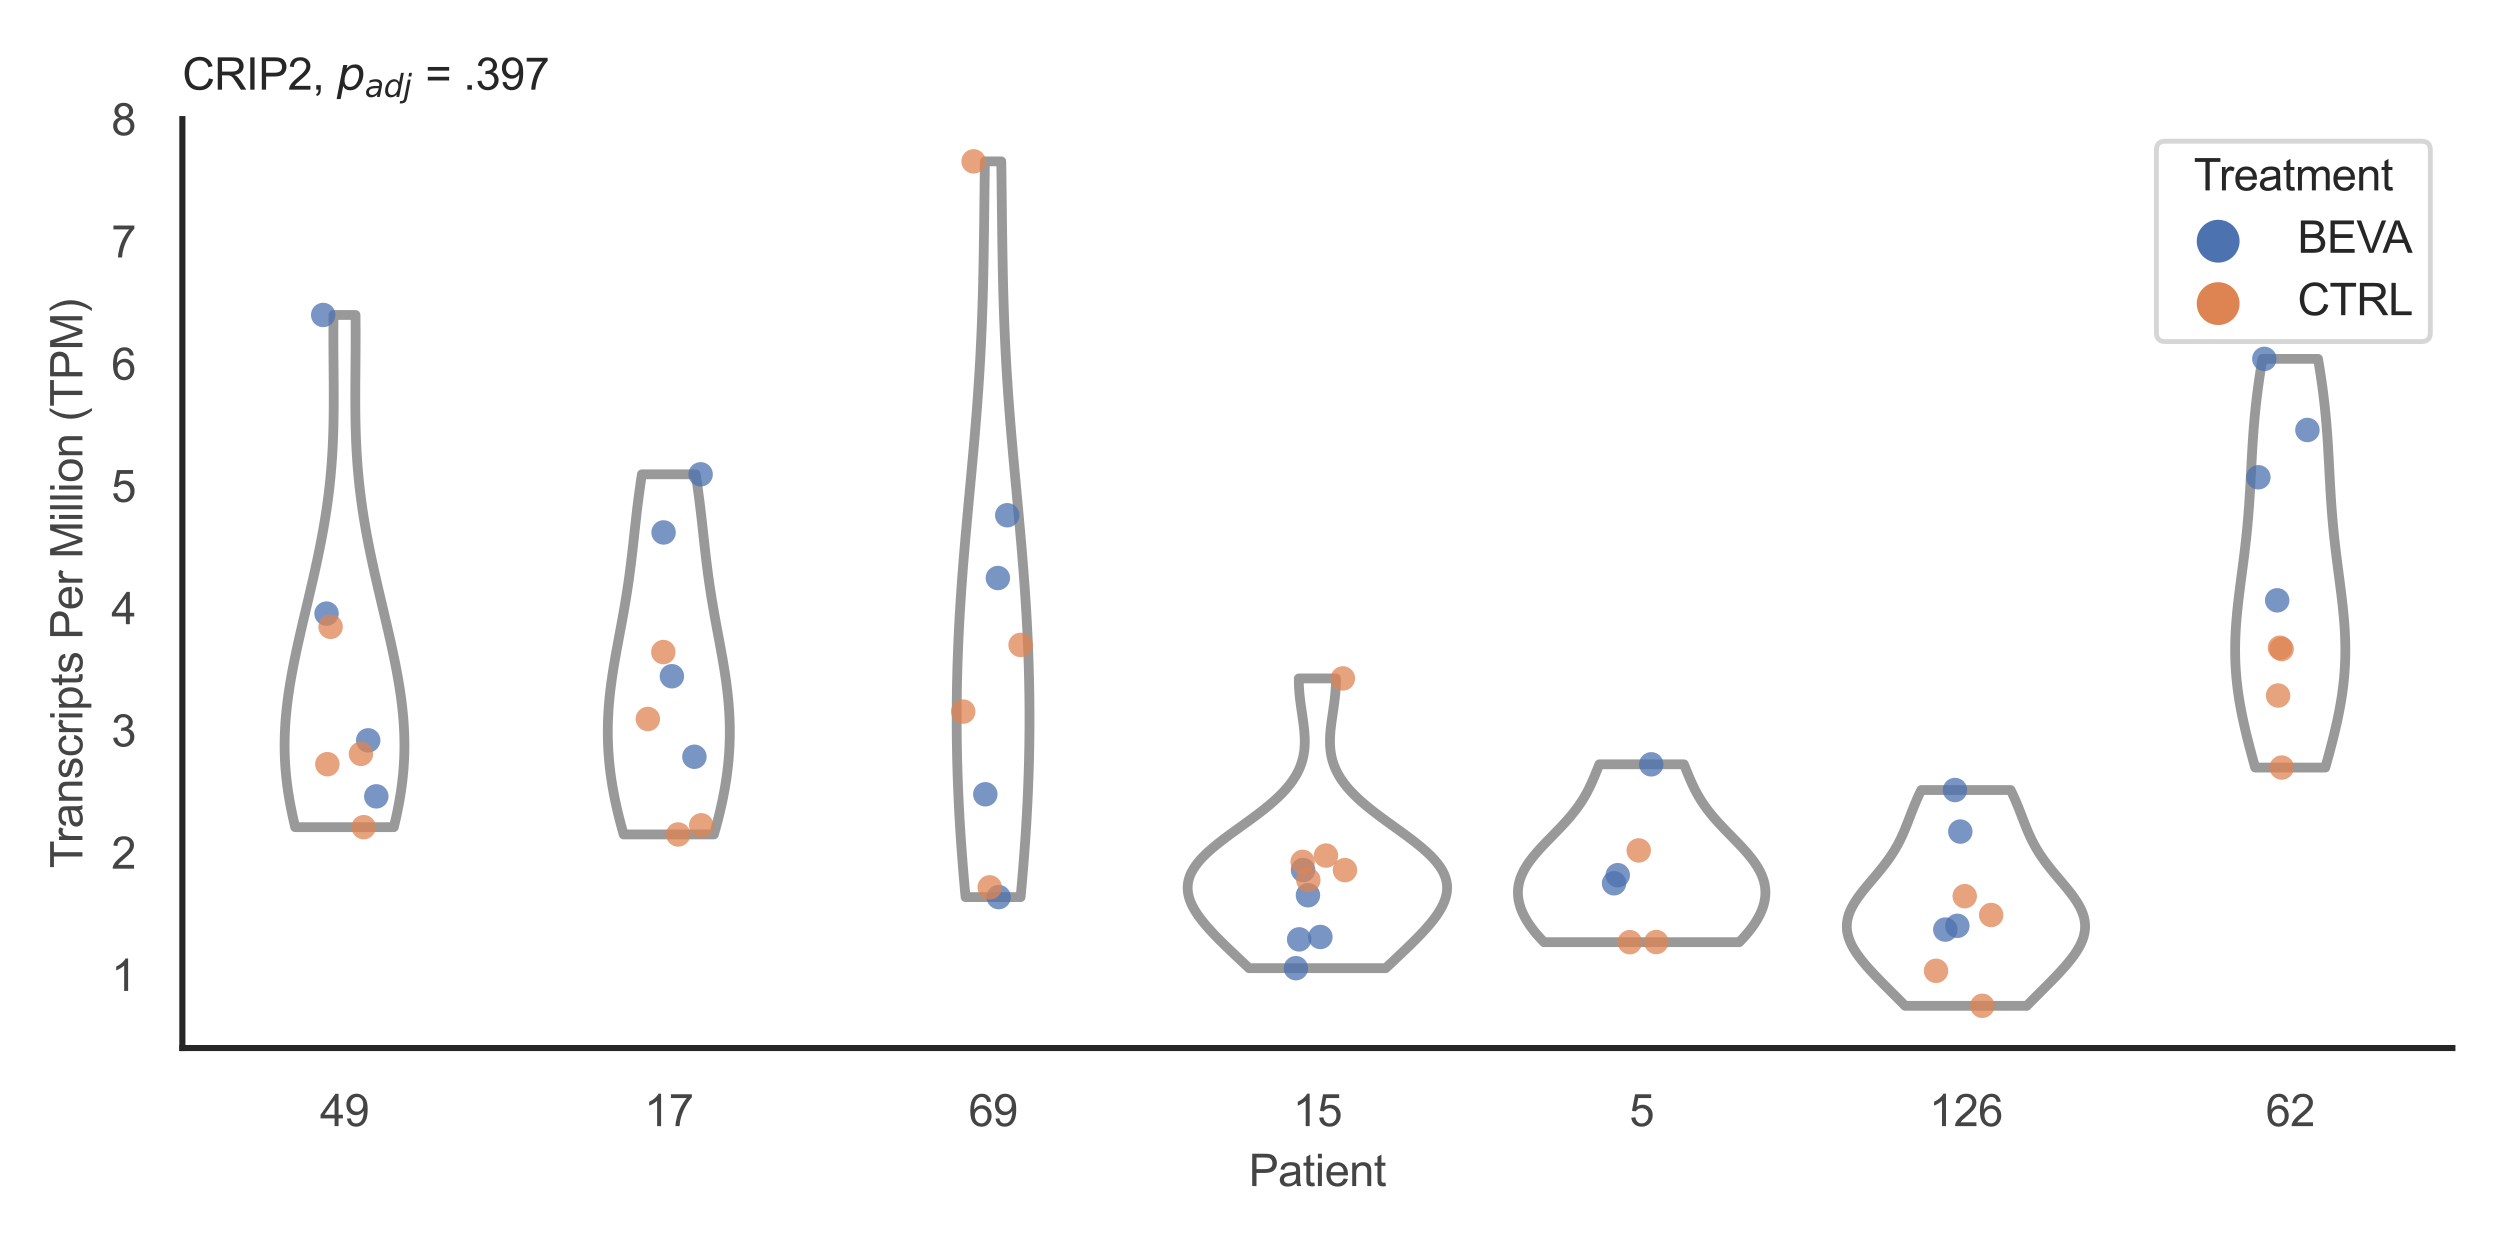 <?xml version="1.0" encoding="utf-8" standalone="no"?>
<!DOCTYPE svg PUBLIC "-//W3C//DTD SVG 1.1//EN"
  "http://www.w3.org/Graphics/SVG/1.1/DTD/svg11.dtd">
<svg xmlns:xlink="http://www.w3.org/1999/xlink" width="510.236pt" height="255.118pt" viewBox="0 0 510.236 255.118" xmlns="http://www.w3.org/2000/svg" version="1.1">
 <defs>
  <style type="text/css">*{stroke-linejoin: round; stroke-linecap: butt}</style>
 </defs>
 <g id="figure_1">
  <g id="patch_1">
   <path d="M 0 255.118 
L 510.236 255.118 
L 510.236 0 
L 0 0 
z
" style="fill: #ffffff"/>
  </g>
  <g id="axes_1">
   <g id="patch_2">
    <path d="M 37.22 213.898 
L 500.516 213.898 
L 500.516 24.32 
L 37.22 24.32 
z
" style="fill: #ffffff"/>
   </g>
   <g id="matplotlib.axis_1">
    <g id="xtick_1">
     <g id="text_1">
      <!-- 49 -->
      <g style="fill: #444444" transform="translate(65.308 229.84)scale(0.09 -0.09)">
       <defs>
        <path id="ArialMT-34" d="M 2069 0 
L 2069 1097 
L 81 1097 
L 81 1613 
L 2172 4581 
L 2631 4581 
L 2631 1613 
L 3250 1613 
L 3250 1097 
L 2631 1097 
L 2631 0 
L 2069 0 
z
M 2069 1613 
L 2069 3678 
L 634 1613 
L 2069 1613 
z
" transform="scale(0.016)"/>
        <path id="ArialMT-39" d="M 350 1059 
L 891 1109 
Q 959 728 1153 556 
Q 1347 384 1650 384 
Q 1909 384 2104 503 
Q 2300 622 2425 820 
Q 2550 1019 2634 1356 
Q 2719 1694 2719 2044 
Q 2719 2081 2716 2156 
Q 2547 1888 2255 1720 
Q 1963 1553 1622 1553 
Q 1053 1553 659 1965 
Q 266 2378 266 3053 
Q 266 3750 677 4175 
Q 1088 4600 1706 4600 
Q 2153 4600 2523 4359 
Q 2894 4119 3086 3673 
Q 3278 3228 3278 2384 
Q 3278 1506 3087 986 
Q 2897 466 2520 194 
Q 2144 -78 1638 -78 
Q 1100 -78 759 220 
Q 419 519 350 1059 
z
M 2653 3081 
Q 2653 3566 2395 3850 
Q 2138 4134 1775 4134 
Q 1400 4134 1122 3828 
Q 844 3522 844 3034 
Q 844 2597 1108 2323 
Q 1372 2050 1759 2050 
Q 2150 2050 2401 2323 
Q 2653 2597 2653 3081 
z
" transform="scale(0.016)"/>
       </defs>
       <use xlink:href="#ArialMT-34"/>
       <use xlink:href="#ArialMT-39" x="55.615"/>
      </g>
     </g>
    </g>
    <g id="xtick_2">
     <g id="text_2">
      <!-- 17 -->
      <g style="fill: #444444" transform="translate(131.493 229.84)scale(0.09 -0.09)">
       <defs>
        <path id="ArialMT-31" d="M 2384 0 
L 1822 0 
L 1822 3584 
Q 1619 3391 1289 3197 
Q 959 3003 697 2906 
L 697 3450 
Q 1169 3672 1522 3987 
Q 1875 4303 2022 4600 
L 2384 4600 
L 2384 0 
z
" transform="scale(0.016)"/>
        <path id="ArialMT-37" d="M 303 3981 
L 303 4522 
L 3269 4522 
L 3269 4084 
Q 2831 3619 2401 2847 
Q 1972 2075 1738 1259 
Q 1569 684 1522 0 
L 944 0 
Q 953 541 1156 1306 
Q 1359 2072 1739 2783 
Q 2119 3494 2547 3981 
L 303 3981 
z
" transform="scale(0.016)"/>
       </defs>
       <use xlink:href="#ArialMT-31"/>
       <use xlink:href="#ArialMT-37" x="55.615"/>
      </g>
     </g>
    </g>
    <g id="xtick_3">
     <g id="text_3">
      <!-- 69 -->
      <g style="fill: #444444" transform="translate(197.678 229.84)scale(0.09 -0.09)">
       <defs>
        <path id="ArialMT-36" d="M 3184 3459 
L 2625 3416 
Q 2550 3747 2413 3897 
Q 2184 4138 1850 4138 
Q 1581 4138 1378 3988 
Q 1113 3794 959 3422 
Q 806 3050 800 2363 
Q 1003 2672 1297 2822 
Q 1591 2972 1913 2972 
Q 2475 2972 2870 2558 
Q 3266 2144 3266 1488 
Q 3266 1056 3080 686 
Q 2894 316 2569 119 
Q 2244 -78 1831 -78 
Q 1128 -78 684 439 
Q 241 956 241 2144 
Q 241 3472 731 4075 
Q 1159 4600 1884 4600 
Q 2425 4600 2770 4297 
Q 3116 3994 3184 3459 
z
M 888 1484 
Q 888 1194 1011 928 
Q 1134 663 1356 523 
Q 1578 384 1822 384 
Q 2178 384 2434 671 
Q 2691 959 2691 1453 
Q 2691 1928 2437 2201 
Q 2184 2475 1800 2475 
Q 1419 2475 1153 2201 
Q 888 1928 888 1484 
z
" transform="scale(0.016)"/>
       </defs>
       <use xlink:href="#ArialMT-36"/>
       <use xlink:href="#ArialMT-39" x="55.615"/>
      </g>
     </g>
    </g>
    <g id="xtick_4">
     <g id="text_4">
      <!-- 15 -->
      <g style="fill: #444444" transform="translate(263.863 229.84)scale(0.09 -0.09)">
       <defs>
        <path id="ArialMT-35" d="M 266 1200 
L 856 1250 
Q 922 819 1161 601 
Q 1400 384 1738 384 
Q 2144 384 2425 690 
Q 2706 997 2706 1503 
Q 2706 1984 2436 2262 
Q 2166 2541 1728 2541 
Q 1456 2541 1237 2417 
Q 1019 2294 894 2097 
L 366 2166 
L 809 4519 
L 3088 4519 
L 3088 3981 
L 1259 3981 
L 1013 2750 
Q 1425 3038 1878 3038 
Q 2478 3038 2890 2622 
Q 3303 2206 3303 1553 
Q 3303 931 2941 478 
Q 2500 -78 1738 -78 
Q 1113 -78 717 272 
Q 322 622 266 1200 
z
" transform="scale(0.016)"/>
       </defs>
       <use xlink:href="#ArialMT-31"/>
       <use xlink:href="#ArialMT-35" x="55.615"/>
      </g>
     </g>
    </g>
    <g id="xtick_5">
     <g id="text_5">
      <!-- 5 -->
      <g style="fill: #444444" transform="translate(332.551 229.84)scale(0.09 -0.09)">
       <use xlink:href="#ArialMT-35"/>
      </g>
     </g>
    </g>
    <g id="xtick_6">
     <g id="text_6">
      <!-- 126 -->
      <g style="fill: #444444" transform="translate(393.731 229.84)scale(0.09 -0.09)">
       <defs>
        <path id="ArialMT-32" d="M 3222 541 
L 3222 0 
L 194 0 
Q 188 203 259 391 
Q 375 700 629 1000 
Q 884 1300 1366 1694 
Q 2113 2306 2375 2664 
Q 2638 3022 2638 3341 
Q 2638 3675 2398 3904 
Q 2159 4134 1775 4134 
Q 1369 4134 1125 3890 
Q 881 3647 878 3216 
L 300 3275 
Q 359 3922 746 4261 
Q 1134 4600 1788 4600 
Q 2447 4600 2831 4234 
Q 3216 3869 3216 3328 
Q 3216 3053 3103 2787 
Q 2991 2522 2730 2228 
Q 2469 1934 1863 1422 
Q 1356 997 1212 845 
Q 1069 694 975 541 
L 3222 541 
z
" transform="scale(0.016)"/>
       </defs>
       <use xlink:href="#ArialMT-31"/>
       <use xlink:href="#ArialMT-32" x="55.615"/>
       <use xlink:href="#ArialMT-36" x="111.23"/>
      </g>
     </g>
    </g>
    <g id="xtick_7">
     <g id="text_7">
      <!-- 62 -->
      <g style="fill: #444444" transform="translate(462.419 229.84)scale(0.09 -0.09)">
       <use xlink:href="#ArialMT-36"/>
       <use xlink:href="#ArialMT-32" x="55.615"/>
      </g>
     </g>
    </g>
    <g id="text_8">
     <!-- Patient -->
     <g style="fill: #444444" transform="translate(254.859 242.071)scale(0.09 -0.09)">
      <defs>
       <path id="ArialMT-50" d="M 494 0 
L 494 4581 
L 2222 4581 
Q 2678 4581 2919 4538 
Q 3256 4481 3484 4323 
Q 3713 4166 3852 3881 
Q 3991 3597 3991 3256 
Q 3991 2672 3619 2267 
Q 3247 1863 2275 1863 
L 1100 1863 
L 1100 0 
L 494 0 
z
M 1100 2403 
L 2284 2403 
Q 2872 2403 3119 2622 
Q 3366 2841 3366 3238 
Q 3366 3525 3220 3729 
Q 3075 3934 2838 4000 
Q 2684 4041 2272 4041 
L 1100 4041 
L 1100 2403 
z
" transform="scale(0.016)"/>
       <path id="ArialMT-61" d="M 2588 409 
Q 2275 144 1986 34 
Q 1697 -75 1366 -75 
Q 819 -75 525 192 
Q 231 459 231 875 
Q 231 1119 342 1320 
Q 453 1522 633 1644 
Q 813 1766 1038 1828 
Q 1203 1872 1538 1913 
Q 2219 1994 2541 2106 
Q 2544 2222 2544 2253 
Q 2544 2597 2384 2738 
Q 2169 2928 1744 2928 
Q 1347 2928 1158 2789 
Q 969 2650 878 2297 
L 328 2372 
Q 403 2725 575 2942 
Q 747 3159 1072 3276 
Q 1397 3394 1825 3394 
Q 2250 3394 2515 3294 
Q 2781 3194 2906 3042 
Q 3031 2891 3081 2659 
Q 3109 2516 3109 2141 
L 3109 1391 
Q 3109 606 3145 398 
Q 3181 191 3288 0 
L 2700 0 
Q 2613 175 2588 409 
z
M 2541 1666 
Q 2234 1541 1622 1453 
Q 1275 1403 1131 1340 
Q 988 1278 909 1158 
Q 831 1038 831 891 
Q 831 666 1001 516 
Q 1172 366 1500 366 
Q 1825 366 2078 508 
Q 2331 650 2450 897 
Q 2541 1088 2541 1459 
L 2541 1666 
z
" transform="scale(0.016)"/>
       <path id="ArialMT-74" d="M 1650 503 
L 1731 6 
Q 1494 -44 1306 -44 
Q 1000 -44 831 53 
Q 663 150 594 308 
Q 525 466 525 972 
L 525 2881 
L 113 2881 
L 113 3319 
L 525 3319 
L 525 4141 
L 1084 4478 
L 1084 3319 
L 1650 3319 
L 1650 2881 
L 1084 2881 
L 1084 941 
Q 1084 700 1114 631 
Q 1144 563 1211 522 
Q 1278 481 1403 481 
Q 1497 481 1650 503 
z
" transform="scale(0.016)"/>
       <path id="ArialMT-69" d="M 425 3934 
L 425 4581 
L 988 4581 
L 988 3934 
L 425 3934 
z
M 425 0 
L 425 3319 
L 988 3319 
L 988 0 
L 425 0 
z
" transform="scale(0.016)"/>
       <path id="ArialMT-65" d="M 2694 1069 
L 3275 997 
Q 3138 488 2766 206 
Q 2394 -75 1816 -75 
Q 1088 -75 661 373 
Q 234 822 234 1631 
Q 234 2469 665 2931 
Q 1097 3394 1784 3394 
Q 2450 3394 2872 2941 
Q 3294 2488 3294 1666 
Q 3294 1616 3291 1516 
L 816 1516 
Q 847 969 1125 678 
Q 1403 388 1819 388 
Q 2128 388 2347 550 
Q 2566 713 2694 1069 
z
M 847 1978 
L 2700 1978 
Q 2663 2397 2488 2606 
Q 2219 2931 1791 2931 
Q 1403 2931 1139 2672 
Q 875 2413 847 1978 
z
" transform="scale(0.016)"/>
       <path id="ArialMT-6e" d="M 422 0 
L 422 3319 
L 928 3319 
L 928 2847 
Q 1294 3394 1984 3394 
Q 2284 3394 2536 3286 
Q 2788 3178 2913 3003 
Q 3038 2828 3088 2588 
Q 3119 2431 3119 2041 
L 3119 0 
L 2556 0 
L 2556 2019 
Q 2556 2363 2490 2533 
Q 2425 2703 2258 2804 
Q 2091 2906 1866 2906 
Q 1506 2906 1245 2678 
Q 984 2450 984 1813 
L 984 0 
L 422 0 
z
" transform="scale(0.016)"/>
      </defs>
      <use xlink:href="#ArialMT-50"/>
      <use xlink:href="#ArialMT-61" x="66.699"/>
      <use xlink:href="#ArialMT-74" x="122.314"/>
      <use xlink:href="#ArialMT-69" x="150.098"/>
      <use xlink:href="#ArialMT-65" x="172.314"/>
      <use xlink:href="#ArialMT-6e" x="227.93"/>
      <use xlink:href="#ArialMT-74" x="283.545"/>
     </g>
    </g>
   </g>
   <g id="matplotlib.axis_2">
    <g id="ytick_1">
     <g id="text_9">
      <!-- 1 -->
      <g style="fill: #444444" transform="translate(22.715 202.239)scale(0.09 -0.09)">
       <use xlink:href="#ArialMT-31"/>
      </g>
     </g>
    </g>
    <g id="ytick_2">
     <g id="text_10">
      <!-- 2 -->
      <g style="fill: #444444" transform="translate(22.715 177.291)scale(0.09 -0.09)">
       <use xlink:href="#ArialMT-32"/>
      </g>
     </g>
    </g>
    <g id="ytick_3">
     <g id="text_11">
      <!-- 3 -->
      <g style="fill: #444444" transform="translate(22.715 152.342)scale(0.09 -0.09)">
       <defs>
        <path id="ArialMT-33" d="M 269 1209 
L 831 1284 
Q 928 806 1161 595 
Q 1394 384 1728 384 
Q 2125 384 2398 659 
Q 2672 934 2672 1341 
Q 2672 1728 2419 1979 
Q 2166 2231 1775 2231 
Q 1616 2231 1378 2169 
L 1441 2663 
Q 1497 2656 1531 2656 
Q 1891 2656 2178 2843 
Q 2466 3031 2466 3422 
Q 2466 3731 2256 3934 
Q 2047 4138 1716 4138 
Q 1388 4138 1169 3931 
Q 950 3725 888 3313 
L 325 3413 
Q 428 3978 793 4289 
Q 1159 4600 1703 4600 
Q 2078 4600 2393 4439 
Q 2709 4278 2876 4000 
Q 3044 3722 3044 3409 
Q 3044 3113 2884 2869 
Q 2725 2625 2413 2481 
Q 2819 2388 3044 2092 
Q 3269 1797 3269 1353 
Q 3269 753 2831 336 
Q 2394 -81 1725 -81 
Q 1122 -81 723 278 
Q 325 638 269 1209 
z
" transform="scale(0.016)"/>
       </defs>
       <use xlink:href="#ArialMT-33"/>
      </g>
     </g>
    </g>
    <g id="ytick_4">
     <g id="text_12">
      <!-- 4 -->
      <g style="fill: #444444" transform="translate(22.715 127.393)scale(0.09 -0.09)">
       <use xlink:href="#ArialMT-34"/>
      </g>
     </g>
    </g>
    <g id="ytick_5">
     <g id="text_13">
      <!-- 5 -->
      <g style="fill: #444444" transform="translate(22.715 102.444)scale(0.09 -0.09)">
       <use xlink:href="#ArialMT-35"/>
      </g>
     </g>
    </g>
    <g id="ytick_6">
     <g id="text_14">
      <!-- 6 -->
      <g style="fill: #444444" transform="translate(22.715 77.495)scale(0.09 -0.09)">
       <use xlink:href="#ArialMT-36"/>
      </g>
     </g>
    </g>
    <g id="ytick_7">
     <g id="text_15">
      <!-- 7 -->
      <g style="fill: #444444" transform="translate(22.715 52.546)scale(0.09 -0.09)">
       <use xlink:href="#ArialMT-37"/>
      </g>
     </g>
    </g>
    <g id="ytick_8">
     <g id="text_16">
      <!-- 8 -->
      <g style="fill: #444444" transform="translate(22.715 27.598)scale(0.09 -0.09)">
       <defs>
        <path id="ArialMT-38" d="M 1131 2484 
Q 781 2613 612 2850 
Q 444 3088 444 3419 
Q 444 3919 803 4259 
Q 1163 4600 1759 4600 
Q 2359 4600 2725 4251 
Q 3091 3903 3091 3403 
Q 3091 3084 2923 2848 
Q 2756 2613 2416 2484 
Q 2838 2347 3058 2040 
Q 3278 1734 3278 1309 
Q 3278 722 2862 322 
Q 2447 -78 1769 -78 
Q 1091 -78 675 323 
Q 259 725 259 1325 
Q 259 1772 486 2073 
Q 713 2375 1131 2484 
z
M 1019 3438 
Q 1019 3113 1228 2906 
Q 1438 2700 1772 2700 
Q 2097 2700 2305 2904 
Q 2513 3109 2513 3406 
Q 2513 3716 2298 3927 
Q 2084 4138 1766 4138 
Q 1444 4138 1231 3931 
Q 1019 3725 1019 3438 
z
M 838 1322 
Q 838 1081 952 856 
Q 1066 631 1291 507 
Q 1516 384 1775 384 
Q 2178 384 2440 643 
Q 2703 903 2703 1303 
Q 2703 1709 2433 1975 
Q 2163 2241 1756 2241 
Q 1359 2241 1098 1978 
Q 838 1716 838 1322 
z
" transform="scale(0.016)"/>
       </defs>
       <use xlink:href="#ArialMT-38"/>
      </g>
     </g>
    </g>
    <g id="text_17">
     <!-- Transcripts Per Million (TPM) -->
     <g style="fill: #444444" transform="translate(16.821 177.194)rotate(-90)scale(0.09 -0.09)">
      <defs>
       <path id="ArialMT-54" d="M 1659 0 
L 1659 4041 
L 150 4041 
L 150 4581 
L 3781 4581 
L 3781 4041 
L 2266 4041 
L 2266 0 
L 1659 0 
z
" transform="scale(0.016)"/>
       <path id="ArialMT-72" d="M 416 0 
L 416 3319 
L 922 3319 
L 922 2816 
Q 1116 3169 1280 3281 
Q 1444 3394 1641 3394 
Q 1925 3394 2219 3213 
L 2025 2691 
Q 1819 2813 1613 2813 
Q 1428 2813 1281 2702 
Q 1134 2591 1072 2394 
Q 978 2094 978 1738 
L 978 0 
L 416 0 
z
" transform="scale(0.016)"/>
       <path id="ArialMT-73" d="M 197 991 
L 753 1078 
Q 800 744 1014 566 
Q 1228 388 1613 388 
Q 2000 388 2187 545 
Q 2375 703 2375 916 
Q 2375 1106 2209 1216 
Q 2094 1291 1634 1406 
Q 1016 1563 777 1677 
Q 538 1791 414 1992 
Q 291 2194 291 2438 
Q 291 2659 392 2848 
Q 494 3038 669 3163 
Q 800 3259 1026 3326 
Q 1253 3394 1513 3394 
Q 1903 3394 2198 3281 
Q 2494 3169 2634 2976 
Q 2775 2784 2828 2463 
L 2278 2388 
Q 2241 2644 2061 2787 
Q 1881 2931 1553 2931 
Q 1166 2931 1000 2803 
Q 834 2675 834 2503 
Q 834 2394 903 2306 
Q 972 2216 1119 2156 
Q 1203 2125 1616 2013 
Q 2213 1853 2448 1751 
Q 2684 1650 2818 1456 
Q 2953 1263 2953 975 
Q 2953 694 2789 445 
Q 2625 197 2315 61 
Q 2006 -75 1616 -75 
Q 969 -75 630 194 
Q 291 463 197 991 
z
" transform="scale(0.016)"/>
       <path id="ArialMT-63" d="M 2588 1216 
L 3141 1144 
Q 3050 572 2676 248 
Q 2303 -75 1759 -75 
Q 1078 -75 664 370 
Q 250 816 250 1647 
Q 250 2184 428 2587 
Q 606 2991 970 3192 
Q 1334 3394 1763 3394 
Q 2303 3394 2647 3120 
Q 2991 2847 3088 2344 
L 2541 2259 
Q 2463 2594 2264 2762 
Q 2066 2931 1784 2931 
Q 1359 2931 1093 2626 
Q 828 2322 828 1663 
Q 828 994 1084 691 
Q 1341 388 1753 388 
Q 2084 388 2306 591 
Q 2528 794 2588 1216 
z
" transform="scale(0.016)"/>
       <path id="ArialMT-70" d="M 422 -1272 
L 422 3319 
L 934 3319 
L 934 2888 
Q 1116 3141 1344 3267 
Q 1572 3394 1897 3394 
Q 2322 3394 2647 3175 
Q 2972 2956 3137 2557 
Q 3303 2159 3303 1684 
Q 3303 1175 3120 767 
Q 2938 359 2589 142 
Q 2241 -75 1856 -75 
Q 1575 -75 1351 44 
Q 1128 163 984 344 
L 984 -1272 
L 422 -1272 
z
M 931 1641 
Q 931 1000 1190 694 
Q 1450 388 1819 388 
Q 2194 388 2461 705 
Q 2728 1022 2728 1688 
Q 2728 2322 2467 2637 
Q 2206 2953 1844 2953 
Q 1484 2953 1207 2617 
Q 931 2281 931 1641 
z
" transform="scale(0.016)"/>
       <path id="ArialMT-20" transform="scale(0.016)"/>
       <path id="ArialMT-4d" d="M 475 0 
L 475 4581 
L 1388 4581 
L 2472 1338 
Q 2622 884 2691 659 
Q 2769 909 2934 1394 
L 4031 4581 
L 4847 4581 
L 4847 0 
L 4263 0 
L 4263 3834 
L 2931 0 
L 2384 0 
L 1059 3900 
L 1059 0 
L 475 0 
z
" transform="scale(0.016)"/>
       <path id="ArialMT-6c" d="M 409 0 
L 409 4581 
L 972 4581 
L 972 0 
L 409 0 
z
" transform="scale(0.016)"/>
       <path id="ArialMT-6f" d="M 213 1659 
Q 213 2581 725 3025 
Q 1153 3394 1769 3394 
Q 2453 3394 2887 2945 
Q 3322 2497 3322 1706 
Q 3322 1066 3130 698 
Q 2938 331 2570 128 
Q 2203 -75 1769 -75 
Q 1072 -75 642 372 
Q 213 819 213 1659 
z
M 791 1659 
Q 791 1022 1069 705 
Q 1347 388 1769 388 
Q 2188 388 2466 706 
Q 2744 1025 2744 1678 
Q 2744 2294 2464 2611 
Q 2184 2928 1769 2928 
Q 1347 2928 1069 2612 
Q 791 2297 791 1659 
z
" transform="scale(0.016)"/>
       <path id="ArialMT-28" d="M 1497 -1347 
Q 1031 -759 709 28 
Q 388 816 388 1659 
Q 388 2403 628 3084 
Q 909 3875 1497 4659 
L 1900 4659 
Q 1522 4009 1400 3731 
Q 1209 3300 1100 2831 
Q 966 2247 966 1656 
Q 966 153 1900 -1347 
L 1497 -1347 
z
" transform="scale(0.016)"/>
       <path id="ArialMT-29" d="M 791 -1347 
L 388 -1347 
Q 1322 153 1322 1656 
Q 1322 2244 1188 2822 
Q 1081 3291 891 3722 
Q 769 4003 388 4659 
L 791 4659 
Q 1378 3875 1659 3084 
Q 1900 2403 1900 1659 
Q 1900 816 1576 28 
Q 1253 -759 791 -1347 
z
" transform="scale(0.016)"/>
      </defs>
      <use xlink:href="#ArialMT-54"/>
      <use xlink:href="#ArialMT-72" x="57.334"/>
      <use xlink:href="#ArialMT-61" x="90.635"/>
      <use xlink:href="#ArialMT-6e" x="146.25"/>
      <use xlink:href="#ArialMT-73" x="201.865"/>
      <use xlink:href="#ArialMT-63" x="251.865"/>
      <use xlink:href="#ArialMT-72" x="301.865"/>
      <use xlink:href="#ArialMT-69" x="335.166"/>
      <use xlink:href="#ArialMT-70" x="357.383"/>
      <use xlink:href="#ArialMT-74" x="412.998"/>
      <use xlink:href="#ArialMT-73" x="440.781"/>
      <use xlink:href="#ArialMT-20" x="490.781"/>
      <use xlink:href="#ArialMT-50" x="518.564"/>
      <use xlink:href="#ArialMT-65" x="585.264"/>
      <use xlink:href="#ArialMT-72" x="640.879"/>
      <use xlink:href="#ArialMT-20" x="674.18"/>
      <use xlink:href="#ArialMT-4d" x="701.963"/>
      <use xlink:href="#ArialMT-69" x="785.264"/>
      <use xlink:href="#ArialMT-6c" x="807.48"/>
      <use xlink:href="#ArialMT-6c" x="829.697"/>
      <use xlink:href="#ArialMT-69" x="851.914"/>
      <use xlink:href="#ArialMT-6f" x="874.131"/>
      <use xlink:href="#ArialMT-6e" x="929.746"/>
      <use xlink:href="#ArialMT-20" x="985.361"/>
      <use xlink:href="#ArialMT-28" x="1013.145"/>
      <use xlink:href="#ArialMT-54" x="1046.445"/>
      <use xlink:href="#ArialMT-50" x="1107.529"/>
      <use xlink:href="#ArialMT-4d" x="1174.229"/>
      <use xlink:href="#ArialMT-29" x="1257.529"/>
     </g>
    </g>
   </g>
   <g id="PolyCollection_1">
    <defs>
     <path id="m7637cb6b0c" d="M 80.38 -86.297 
L 60.246 -86.297 
L 59.996 -87.353 
L 59.758 -88.409 
L 59.533 -89.465 
L 59.322 -90.521 
L 59.125 -91.577 
L 58.945 -92.633 
L 58.78 -93.689 
L 58.632 -94.745 
L 58.501 -95.8 
L 58.387 -96.856 
L 58.292 -97.912 
L 58.214 -98.968 
L 58.155 -100.024 
L 58.113 -101.08 
L 58.09 -102.136 
L 58.084 -103.192 
L 58.096 -104.248 
L 58.125 -105.304 
L 58.171 -106.36 
L 58.234 -107.416 
L 58.313 -108.472 
L 58.407 -109.528 
L 58.515 -110.584 
L 58.638 -111.64 
L 58.774 -112.696 
L 58.923 -113.751 
L 59.084 -114.807 
L 59.256 -115.863 
L 59.439 -116.919 
L 59.631 -117.975 
L 59.832 -119.031 
L 60.041 -120.087 
L 60.258 -121.143 
L 60.481 -122.199 
L 60.71 -123.255 
L 60.944 -124.311 
L 61.183 -125.367 
L 61.425 -126.423 
L 61.67 -127.479 
L 61.917 -128.535 
L 62.166 -129.591 
L 62.416 -130.647 
L 62.666 -131.702 
L 62.915 -132.758 
L 63.164 -133.814 
L 63.411 -134.87 
L 63.657 -135.926 
L 63.899 -136.982 
L 64.138 -138.038 
L 64.373 -139.094 
L 64.604 -140.15 
L 64.83 -141.206 
L 65.051 -142.262 
L 65.266 -143.318 
L 65.475 -144.374 
L 65.678 -145.43 
L 65.873 -146.486 
L 66.061 -147.542 
L 66.241 -148.598 
L 66.414 -149.653 
L 66.578 -150.709 
L 66.734 -151.765 
L 66.881 -152.821 
L 67.019 -153.877 
L 67.149 -154.933 
L 67.269 -155.989 
L 67.381 -157.045 
L 67.484 -158.101 
L 67.577 -159.157 
L 67.663 -160.213 
L 67.739 -161.269 
L 67.808 -162.325 
L 67.868 -163.381 
L 67.921 -164.437 
L 67.966 -165.493 
L 68.004 -166.548 
L 68.036 -167.604 
L 68.061 -168.66 
L 68.081 -169.716 
L 68.095 -170.772 
L 68.105 -171.828 
L 68.11 -172.884 
L 68.112 -173.94 
L 68.111 -174.996 
L 68.107 -176.052 
L 68.101 -177.108 
L 68.094 -178.164 
L 68.085 -179.22 
L 68.077 -180.276 
L 68.068 -181.332 
L 68.061 -182.388 
L 68.054 -183.444 
L 68.048 -184.499 
L 68.045 -185.555 
L 68.043 -186.611 
L 68.045 -187.667 
L 68.049 -188.723 
L 68.056 -189.779 
L 68.066 -190.835 
L 72.559 -190.835 
L 72.559 -190.835 
L 72.569 -189.779 
L 72.576 -188.723 
L 72.581 -187.667 
L 72.582 -186.611 
L 72.58 -185.555 
L 72.577 -184.499 
L 72.572 -183.444 
L 72.565 -182.388 
L 72.557 -181.332 
L 72.548 -180.276 
L 72.54 -179.22 
L 72.532 -178.164 
L 72.524 -177.108 
L 72.518 -176.052 
L 72.515 -174.996 
L 72.513 -173.94 
L 72.515 -172.884 
L 72.521 -171.828 
L 72.53 -170.772 
L 72.545 -169.716 
L 72.564 -168.66 
L 72.59 -167.604 
L 72.621 -166.548 
L 72.659 -165.493 
L 72.704 -164.437 
L 72.757 -163.381 
L 72.817 -162.325 
L 72.886 -161.269 
L 72.962 -160.213 
L 73.048 -159.157 
L 73.142 -158.101 
L 73.244 -157.045 
L 73.356 -155.989 
L 73.477 -154.933 
L 73.606 -153.877 
L 73.744 -152.821 
L 73.891 -151.765 
L 74.047 -150.709 
L 74.211 -149.653 
L 74.384 -148.598 
L 74.564 -147.542 
L 74.752 -146.486 
L 74.947 -145.43 
L 75.15 -144.374 
L 75.359 -143.318 
L 75.574 -142.262 
L 75.795 -141.206 
L 76.021 -140.15 
L 76.252 -139.094 
L 76.487 -138.038 
L 76.726 -136.982 
L 76.969 -135.926 
L 77.214 -134.87 
L 77.461 -133.814 
L 77.71 -132.758 
L 77.959 -131.702 
L 78.21 -130.647 
L 78.459 -129.591 
L 78.708 -128.535 
L 78.956 -127.479 
L 79.201 -126.423 
L 79.443 -125.367 
L 79.681 -124.311 
L 79.915 -123.255 
L 80.144 -122.199 
L 80.367 -121.143 
L 80.584 -120.087 
L 80.793 -119.031 
L 80.994 -117.975 
L 81.186 -116.919 
L 81.369 -115.863 
L 81.541 -114.807 
L 81.702 -113.751 
L 81.851 -112.696 
L 81.987 -111.64 
L 82.11 -110.584 
L 82.219 -109.528 
L 82.313 -108.472 
L 82.391 -107.416 
L 82.454 -106.36 
L 82.5 -105.304 
L 82.529 -104.248 
L 82.541 -103.192 
L 82.536 -102.136 
L 82.512 -101.08 
L 82.471 -100.024 
L 82.411 -98.968 
L 82.333 -97.912 
L 82.238 -96.856 
L 82.124 -95.8 
L 81.993 -94.745 
L 81.845 -93.689 
L 81.681 -92.633 
L 81.5 -91.577 
L 81.304 -90.521 
L 81.093 -89.465 
L 80.868 -88.409 
L 80.63 -87.353 
L 80.38 -86.297 
z
" style="stroke: #999999; stroke-width: 2"/>
    </defs>
    <g clip-path="url(#pcfa2ff86fc)">
     <use xlink:href="#m7637cb6b0c" x="0" y="255.118" style="fill: #ffffff; stroke: #999999; stroke-width: 2"/>
    </g>
   </g>
   <g id="PolyCollection_2">
    <defs>
     <path id="m94bc2b16bd" d="M 145.71 -84.808 
L 127.285 -84.808 
L 127.075 -85.551 
L 126.87 -86.293 
L 126.67 -87.036 
L 126.476 -87.778 
L 126.288 -88.521 
L 126.106 -89.263 
L 125.931 -90.005 
L 125.763 -90.748 
L 125.601 -91.49 
L 125.447 -92.233 
L 125.3 -92.975 
L 125.161 -93.718 
L 125.029 -94.46 
L 124.905 -95.203 
L 124.79 -95.945 
L 124.682 -96.688 
L 124.583 -97.43 
L 124.492 -98.172 
L 124.409 -98.915 
L 124.334 -99.657 
L 124.269 -100.4 
L 124.211 -101.142 
L 124.162 -101.885 
L 124.122 -102.627 
L 124.091 -103.37 
L 124.068 -104.112 
L 124.053 -104.855 
L 124.047 -105.597 
L 124.05 -106.339 
L 124.061 -107.082 
L 124.08 -107.824 
L 124.107 -108.567 
L 124.143 -109.309 
L 124.186 -110.052 
L 124.238 -110.794 
L 124.297 -111.537 
L 124.363 -112.279 
L 124.436 -113.022 
L 124.517 -113.764 
L 124.603 -114.506 
L 124.697 -115.249 
L 124.796 -115.991 
L 124.901 -116.734 
L 125.011 -117.476 
L 125.126 -118.219 
L 125.245 -118.961 
L 125.368 -119.704 
L 125.495 -120.446 
L 125.625 -121.189 
L 125.758 -121.931 
L 125.893 -122.673 
L 126.029 -123.416 
L 126.167 -124.158 
L 126.306 -124.901 
L 126.445 -125.643 
L 126.584 -126.386 
L 126.722 -127.128 
L 126.86 -127.871 
L 126.996 -128.613 
L 127.131 -129.355 
L 127.263 -130.098 
L 127.394 -130.84 
L 127.522 -131.583 
L 127.647 -132.325 
L 127.769 -133.068 
L 127.888 -133.81 
L 128.004 -134.553 
L 128.117 -135.295 
L 128.227 -136.038 
L 128.333 -136.78 
L 128.436 -137.522 
L 128.536 -138.265 
L 128.634 -139.007 
L 128.728 -139.75 
L 128.82 -140.492 
L 128.909 -141.235 
L 128.997 -141.977 
L 129.082 -142.72 
L 129.166 -143.462 
L 129.249 -144.205 
L 129.331 -144.947 
L 129.413 -145.689 
L 129.494 -146.432 
L 129.576 -147.174 
L 129.658 -147.917 
L 129.741 -148.659 
L 129.825 -149.402 
L 129.91 -150.144 
L 129.997 -150.887 
L 130.087 -151.629 
L 130.178 -152.372 
L 130.272 -153.114 
L 130.368 -153.856 
L 130.468 -154.599 
L 130.57 -155.341 
L 130.675 -156.084 
L 130.783 -156.826 
L 130.894 -157.569 
L 131.009 -158.311 
L 141.987 -158.311 
L 141.987 -158.311 
L 142.101 -157.569 
L 142.212 -156.826 
L 142.321 -156.084 
L 142.426 -155.341 
L 142.528 -154.599 
L 142.627 -153.856 
L 142.724 -153.114 
L 142.818 -152.372 
L 142.909 -151.629 
L 142.998 -150.887 
L 143.085 -150.144 
L 143.171 -149.402 
L 143.255 -148.659 
L 143.338 -147.917 
L 143.42 -147.174 
L 143.501 -146.432 
L 143.583 -145.689 
L 143.664 -144.947 
L 143.746 -144.205 
L 143.829 -143.462 
L 143.913 -142.72 
L 143.999 -141.977 
L 144.086 -141.235 
L 144.176 -140.492 
L 144.268 -139.75 
L 144.362 -139.007 
L 144.459 -138.265 
L 144.559 -137.522 
L 144.662 -136.78 
L 144.769 -136.038 
L 144.878 -135.295 
L 144.991 -134.553 
L 145.107 -133.81 
L 145.227 -133.068 
L 145.349 -132.325 
L 145.474 -131.583 
L 145.602 -130.84 
L 145.732 -130.098 
L 145.865 -129.355 
L 146 -128.613 
L 146.136 -127.871 
L 146.273 -127.128 
L 146.412 -126.386 
L 146.551 -125.643 
L 146.69 -124.901 
L 146.829 -124.158 
L 146.966 -123.416 
L 147.103 -122.673 
L 147.238 -121.931 
L 147.37 -121.189 
L 147.501 -120.446 
L 147.627 -119.704 
L 147.751 -118.961 
L 147.87 -118.219 
L 147.985 -117.476 
L 148.095 -116.734 
L 148.2 -115.991 
L 148.299 -115.249 
L 148.392 -114.506 
L 148.479 -113.764 
L 148.559 -113.022 
L 148.633 -112.279 
L 148.699 -111.537 
L 148.758 -110.794 
L 148.809 -110.052 
L 148.853 -109.309 
L 148.888 -108.567 
L 148.916 -107.824 
L 148.935 -107.082 
L 148.946 -106.339 
L 148.948 -105.597 
L 148.942 -104.855 
L 148.928 -104.112 
L 148.905 -103.37 
L 148.873 -102.627 
L 148.833 -101.885 
L 148.784 -101.142 
L 148.727 -100.4 
L 148.661 -99.657 
L 148.587 -98.915 
L 148.504 -98.172 
L 148.413 -97.43 
L 148.313 -96.688 
L 148.206 -95.945 
L 148.09 -95.203 
L 147.966 -94.46 
L 147.835 -93.718 
L 147.695 -92.975 
L 147.549 -92.233 
L 147.394 -91.49 
L 147.233 -90.748 
L 147.064 -90.005 
L 146.889 -89.263 
L 146.707 -88.521 
L 146.519 -87.778 
L 146.325 -87.036 
L 146.126 -86.293 
L 145.92 -85.551 
L 145.71 -84.808 
z
" style="stroke: #999999; stroke-width: 2"/>
    </defs>
    <g clip-path="url(#pcfa2ff86fc)">
     <use xlink:href="#m94bc2b16bd" x="0" y="255.118" style="fill: #ffffff; stroke: #999999; stroke-width: 2"/>
    </g>
   </g>
   <g id="PolyCollection_3">
    <defs>
     <path id="ma8c852ec74" d="M 208.301 -72.024 
L 197.065 -72.024 
L 196.926 -73.541 
L 196.791 -75.058 
L 196.661 -76.574 
L 196.535 -78.091 
L 196.414 -79.608 
L 196.299 -81.124 
L 196.189 -82.641 
L 196.084 -84.158 
L 195.985 -85.675 
L 195.892 -87.191 
L 195.805 -88.708 
L 195.724 -90.225 
L 195.649 -91.742 
L 195.581 -93.258 
L 195.518 -94.775 
L 195.463 -96.292 
L 195.413 -97.809 
L 195.37 -99.325 
L 195.334 -100.842 
L 195.304 -102.359 
L 195.281 -103.876 
L 195.264 -105.392 
L 195.254 -106.909 
L 195.25 -108.426 
L 195.253 -109.942 
L 195.263 -111.459 
L 195.279 -112.976 
L 195.301 -114.493 
L 195.33 -116.009 
L 195.366 -117.526 
L 195.408 -119.043 
L 195.456 -120.56 
L 195.511 -122.076 
L 195.572 -123.593 
L 195.639 -125.11 
L 195.712 -126.627 
L 195.791 -128.143 
L 195.875 -129.66 
L 195.966 -131.177 
L 196.062 -132.694 
L 196.163 -134.21 
L 196.269 -135.727 
L 196.38 -137.244 
L 196.495 -138.76 
L 196.615 -140.277 
L 196.739 -141.794 
L 196.866 -143.311 
L 196.996 -144.827 
L 197.129 -146.344 
L 197.265 -147.861 
L 197.403 -149.378 
L 197.542 -150.894 
L 197.682 -152.411 
L 197.824 -153.928 
L 197.965 -155.445 
L 198.106 -156.961 
L 198.247 -158.478 
L 198.387 -159.995 
L 198.525 -161.511 
L 198.661 -163.028 
L 198.795 -164.545 
L 198.926 -166.062 
L 199.054 -167.578 
L 199.178 -169.095 
L 199.299 -170.612 
L 199.416 -172.129 
L 199.528 -173.645 
L 199.636 -175.162 
L 199.739 -176.679 
L 199.837 -178.196 
L 199.93 -179.712 
L 200.018 -181.229 
L 200.1 -182.746 
L 200.178 -184.263 
L 200.25 -185.779 
L 200.317 -187.296 
L 200.38 -188.813 
L 200.437 -190.329 
L 200.49 -191.846 
L 200.539 -193.363 
L 200.583 -194.88 
L 200.623 -196.396 
L 200.66 -197.913 
L 200.693 -199.43 
L 200.724 -200.947 
L 200.751 -202.463 
L 200.776 -203.98 
L 200.799 -205.497 
L 200.821 -207.014 
L 200.841 -208.53 
L 200.86 -210.047 
L 200.878 -211.564 
L 200.896 -213.081 
L 200.913 -214.597 
L 200.931 -216.114 
L 200.95 -217.631 
L 200.968 -219.147 
L 200.988 -220.664 
L 201.009 -222.181 
L 204.357 -222.181 
L 204.357 -222.181 
L 204.378 -220.664 
L 204.397 -219.147 
L 204.416 -217.631 
L 204.435 -216.114 
L 204.452 -214.597 
L 204.47 -213.081 
L 204.488 -211.564 
L 204.506 -210.047 
L 204.525 -208.53 
L 204.545 -207.014 
L 204.566 -205.497 
L 204.59 -203.98 
L 204.615 -202.463 
L 204.642 -200.947 
L 204.672 -199.43 
L 204.706 -197.913 
L 204.742 -196.396 
L 204.783 -194.88 
L 204.827 -193.363 
L 204.876 -191.846 
L 204.928 -190.329 
L 204.986 -188.813 
L 205.048 -187.296 
L 205.116 -185.779 
L 205.188 -184.263 
L 205.266 -182.746 
L 205.348 -181.229 
L 205.436 -179.712 
L 205.529 -178.196 
L 205.627 -176.679 
L 205.73 -175.162 
L 205.838 -173.645 
L 205.95 -172.129 
L 206.067 -170.612 
L 206.188 -169.095 
L 206.312 -167.578 
L 206.44 -166.062 
L 206.571 -164.545 
L 206.705 -163.028 
L 206.841 -161.511 
L 206.979 -159.995 
L 207.119 -158.478 
L 207.26 -156.961 
L 207.401 -155.445 
L 207.542 -153.928 
L 207.683 -152.411 
L 207.824 -150.894 
L 207.963 -149.378 
L 208.101 -147.861 
L 208.236 -146.344 
L 208.37 -144.827 
L 208.5 -143.311 
L 208.627 -141.794 
L 208.751 -140.277 
L 208.87 -138.76 
L 208.986 -137.244 
L 209.097 -135.727 
L 209.203 -134.21 
L 209.304 -132.694 
L 209.4 -131.177 
L 209.49 -129.66 
L 209.575 -128.143 
L 209.654 -126.627 
L 209.727 -125.11 
L 209.794 -123.593 
L 209.855 -122.076 
L 209.91 -120.56 
L 209.958 -119.043 
L 210 -117.526 
L 210.036 -116.009 
L 210.065 -114.493 
L 210.087 -112.976 
L 210.103 -111.459 
L 210.113 -109.942 
L 210.116 -108.426 
L 210.112 -106.909 
L 210.102 -105.392 
L 210.085 -103.876 
L 210.062 -102.359 
L 210.032 -100.842 
L 209.995 -99.325 
L 209.953 -97.809 
L 209.903 -96.292 
L 209.847 -94.775 
L 209.785 -93.258 
L 209.717 -91.742 
L 209.642 -90.225 
L 209.561 -88.708 
L 209.474 -87.191 
L 209.381 -85.675 
L 209.282 -84.158 
L 209.177 -82.641 
L 209.067 -81.124 
L 208.952 -79.608 
L 208.831 -78.091 
L 208.705 -76.574 
L 208.575 -75.058 
L 208.44 -73.541 
L 208.301 -72.024 
z
" style="stroke: #999999; stroke-width: 2"/>
    </defs>
    <g clip-path="url(#pcfa2ff86fc)">
     <use xlink:href="#ma8c852ec74" x="0" y="255.118" style="fill: #ffffff; stroke: #999999; stroke-width: 2"/>
    </g>
   </g>
   <g id="PolyCollection_4">
    <defs>
     <path id="me88ac79a12" d="M 282.813 -57.516 
L 254.923 -57.516 
L 254.292 -58.113 
L 253.659 -58.711 
L 253.025 -59.308 
L 252.391 -59.905 
L 251.76 -60.503 
L 251.132 -61.1 
L 250.509 -61.697 
L 249.894 -62.295 
L 249.286 -62.892 
L 248.69 -63.489 
L 248.105 -64.087 
L 247.535 -64.684 
L 246.982 -65.282 
L 246.448 -65.879 
L 245.934 -66.476 
L 245.445 -67.074 
L 244.981 -67.671 
L 244.547 -68.268 
L 244.145 -68.866 
L 243.776 -69.463 
L 243.446 -70.06 
L 243.155 -70.658 
L 242.907 -71.255 
L 242.705 -71.852 
L 242.55 -72.45 
L 242.446 -73.047 
L 242.394 -73.644 
L 242.396 -74.242 
L 242.454 -74.839 
L 242.568 -75.436 
L 242.739 -76.034 
L 242.968 -76.631 
L 243.255 -77.228 
L 243.598 -77.826 
L 243.997 -78.423 
L 244.45 -79.02 
L 244.954 -79.618 
L 245.508 -80.215 
L 246.108 -80.812 
L 246.751 -81.41 
L 247.434 -82.007 
L 248.151 -82.605 
L 248.899 -83.202 
L 249.672 -83.799 
L 250.467 -84.397 
L 251.278 -84.994 
L 252.101 -85.591 
L 252.93 -86.189 
L 253.76 -86.786 
L 254.587 -87.383 
L 255.406 -87.981 
L 256.213 -88.578 
L 257.003 -89.175 
L 257.774 -89.773 
L 258.521 -90.37 
L 259.241 -90.967 
L 259.931 -91.565 
L 260.589 -92.162 
L 261.214 -92.759 
L 261.803 -93.357 
L 262.354 -93.954 
L 262.868 -94.551 
L 263.344 -95.149 
L 263.781 -95.746 
L 264.179 -96.343 
L 264.539 -96.941 
L 264.862 -97.538 
L 265.148 -98.135 
L 265.398 -98.733 
L 265.613 -99.33 
L 265.796 -99.927 
L 265.947 -100.525 
L 266.068 -101.122 
L 266.162 -101.72 
L 266.229 -102.317 
L 266.272 -102.914 
L 266.293 -103.512 
L 266.293 -104.109 
L 266.276 -104.706 
L 266.243 -105.304 
L 266.195 -105.901 
L 266.136 -106.498 
L 266.068 -107.096 
L 265.991 -107.693 
L 265.909 -108.29 
L 265.823 -108.888 
L 265.735 -109.485 
L 265.646 -110.082 
L 265.56 -110.68 
L 265.476 -111.277 
L 265.398 -111.874 
L 265.325 -112.472 
L 265.26 -113.069 
L 265.203 -113.666 
L 265.156 -114.264 
L 265.119 -114.861 
L 265.093 -115.458 
L 265.079 -116.056 
L 265.076 -116.653 
L 272.66 -116.653 
L 272.66 -116.653 
L 272.657 -116.056 
L 272.643 -115.458 
L 272.617 -114.861 
L 272.581 -114.264 
L 272.533 -113.666 
L 272.477 -113.069 
L 272.411 -112.472 
L 272.339 -111.874 
L 272.26 -111.277 
L 272.176 -110.68 
L 272.09 -110.082 
L 272.002 -109.485 
L 271.914 -108.888 
L 271.827 -108.29 
L 271.745 -107.693 
L 271.669 -107.096 
L 271.6 -106.498 
L 271.541 -105.901 
L 271.494 -105.304 
L 271.46 -104.706 
L 271.443 -104.109 
L 271.444 -103.512 
L 271.464 -102.914 
L 271.508 -102.317 
L 271.575 -101.72 
L 271.668 -101.122 
L 271.789 -100.525 
L 271.94 -99.927 
L 272.123 -99.33 
L 272.338 -98.733 
L 272.588 -98.135 
L 272.874 -97.538 
L 273.197 -96.941 
L 273.557 -96.343 
L 273.955 -95.746 
L 274.392 -95.149 
L 274.868 -94.551 
L 275.382 -93.954 
L 275.934 -93.357 
L 276.522 -92.759 
L 277.147 -92.162 
L 277.805 -91.565 
L 278.496 -90.967 
L 279.216 -90.37 
L 279.962 -89.773 
L 280.733 -89.175 
L 281.523 -88.578 
L 282.33 -87.981 
L 283.149 -87.383 
L 283.976 -86.786 
L 284.807 -86.189 
L 285.636 -85.591 
L 286.458 -84.994 
L 287.269 -84.397 
L 288.064 -83.799 
L 288.838 -83.202 
L 289.585 -82.605 
L 290.303 -82.007 
L 290.985 -81.41 
L 291.628 -80.812 
L 292.228 -80.215 
L 292.782 -79.618 
L 293.287 -79.02 
L 293.739 -78.423 
L 294.138 -77.826 
L 294.481 -77.228 
L 294.768 -76.631 
L 294.997 -76.034 
L 295.168 -75.436 
L 295.283 -74.839 
L 295.34 -74.242 
L 295.342 -73.644 
L 295.29 -73.047 
L 295.186 -72.45 
L 295.031 -71.852 
L 294.829 -71.255 
L 294.581 -70.658 
L 294.29 -70.06 
L 293.96 -69.463 
L 293.592 -68.866 
L 293.189 -68.268 
L 292.755 -67.671 
L 292.291 -67.074 
L 291.802 -66.476 
L 291.289 -65.879 
L 290.754 -65.282 
L 290.201 -64.684 
L 289.631 -64.087 
L 289.047 -63.489 
L 288.45 -62.892 
L 287.843 -62.295 
L 287.227 -61.697 
L 286.604 -61.1 
L 285.976 -60.503 
L 285.345 -59.905 
L 284.711 -59.308 
L 284.077 -58.711 
L 283.444 -58.113 
L 282.813 -57.516 
z
" style="stroke: #999999; stroke-width: 2"/>
    </defs>
    <g clip-path="url(#pcfa2ff86fc)">
     <use xlink:href="#me88ac79a12" x="0" y="255.118" style="fill: #ffffff; stroke: #999999; stroke-width: 2"/>
    </g>
   </g>
   <g id="PolyCollection_5">
    <defs>
     <path id="m699e84fc46" d="M 354.977 -62.825 
L 315.129 -62.825 
L 314.776 -63.191 
L 314.434 -63.558 
L 314.101 -63.925 
L 313.778 -64.291 
L 313.467 -64.658 
L 313.166 -65.025 
L 312.877 -65.391 
L 312.599 -65.758 
L 312.333 -66.125 
L 312.079 -66.491 
L 311.838 -66.858 
L 311.608 -67.225 
L 311.392 -67.591 
L 311.188 -67.958 
L 310.997 -68.324 
L 310.82 -68.691 
L 310.656 -69.058 
L 310.505 -69.424 
L 310.369 -69.791 
L 310.246 -70.158 
L 310.138 -70.524 
L 310.045 -70.891 
L 309.966 -71.258 
L 309.902 -71.624 
L 309.853 -71.991 
L 309.82 -72.358 
L 309.802 -72.724 
L 309.8 -73.091 
L 309.814 -73.457 
L 309.844 -73.824 
L 309.89 -74.191 
L 309.952 -74.557 
L 310.03 -74.924 
L 310.124 -75.291 
L 310.235 -75.657 
L 310.362 -76.024 
L 310.504 -76.391 
L 310.663 -76.757 
L 310.837 -77.124 
L 311.026 -77.491 
L 311.23 -77.857 
L 311.449 -78.224 
L 311.682 -78.591 
L 311.928 -78.957 
L 312.188 -79.324 
L 312.459 -79.69 
L 312.743 -80.057 
L 313.037 -80.424 
L 313.342 -80.79 
L 313.656 -81.157 
L 313.979 -81.524 
L 314.31 -81.89 
L 314.647 -82.257 
L 314.99 -82.624 
L 315.338 -82.99 
L 315.69 -83.357 
L 316.045 -83.724 
L 316.402 -84.09 
L 316.76 -84.457 
L 317.118 -84.824 
L 317.475 -85.19 
L 317.83 -85.557 
L 318.183 -85.923 
L 318.532 -86.29 
L 318.877 -86.657 
L 319.216 -87.023 
L 319.551 -87.39 
L 319.878 -87.757 
L 320.199 -88.123 
L 320.513 -88.49 
L 320.818 -88.857 
L 321.116 -89.223 
L 321.405 -89.59 
L 321.685 -89.957 
L 321.957 -90.323 
L 322.219 -90.69 
L 322.473 -91.056 
L 322.717 -91.423 
L 322.953 -91.79 
L 323.181 -92.156 
L 323.4 -92.523 
L 323.611 -92.89 
L 323.814 -93.256 
L 324.01 -93.623 
L 324.199 -93.99 
L 324.382 -94.356 
L 324.559 -94.723 
L 324.731 -95.09 
L 324.898 -95.456 
L 325.06 -95.823 
L 325.219 -96.19 
L 325.375 -96.556 
L 325.528 -96.923 
L 325.68 -97.289 
L 325.829 -97.656 
L 325.978 -98.023 
L 326.126 -98.389 
L 326.274 -98.756 
L 326.423 -99.123 
L 343.684 -99.123 
L 343.684 -99.123 
L 343.832 -98.756 
L 343.98 -98.389 
L 344.129 -98.023 
L 344.277 -97.656 
L 344.427 -97.289 
L 344.578 -96.923 
L 344.731 -96.556 
L 344.887 -96.19 
L 345.046 -95.823 
L 345.209 -95.456 
L 345.376 -95.09 
L 345.547 -94.723 
L 345.724 -94.356 
L 345.907 -93.99 
L 346.097 -93.623 
L 346.293 -93.256 
L 346.496 -92.89 
L 346.707 -92.523 
L 346.926 -92.156 
L 347.153 -91.79 
L 347.389 -91.423 
L 347.634 -91.056 
L 347.888 -90.69 
L 348.15 -90.323 
L 348.421 -89.957 
L 348.702 -89.59 
L 348.991 -89.223 
L 349.288 -88.857 
L 349.594 -88.49 
L 349.907 -88.123 
L 350.228 -87.757 
L 350.556 -87.39 
L 350.89 -87.023 
L 351.23 -86.657 
L 351.575 -86.29 
L 351.924 -85.923 
L 352.277 -85.557 
L 352.632 -85.19 
L 352.989 -84.824 
L 353.347 -84.457 
L 353.705 -84.09 
L 354.062 -83.724 
L 354.416 -83.357 
L 354.768 -82.99 
L 355.116 -82.624 
L 355.46 -82.257 
L 355.797 -81.89 
L 356.127 -81.524 
L 356.45 -81.157 
L 356.764 -80.79 
L 357.069 -80.424 
L 357.364 -80.057 
L 357.647 -79.69 
L 357.919 -79.324 
L 358.178 -78.957 
L 358.425 -78.591 
L 358.658 -78.224 
L 358.876 -77.857 
L 359.081 -77.491 
L 359.27 -77.124 
L 359.444 -76.757 
L 359.602 -76.391 
L 359.745 -76.024 
L 359.871 -75.657 
L 359.982 -75.291 
L 360.077 -74.924 
L 360.155 -74.557 
L 360.217 -74.191 
L 360.263 -73.824 
L 360.292 -73.457 
L 360.306 -73.091 
L 360.304 -72.724 
L 360.286 -72.358 
L 360.253 -71.991 
L 360.204 -71.624 
L 360.141 -71.258 
L 360.062 -70.891 
L 359.968 -70.524 
L 359.86 -70.158 
L 359.738 -69.791 
L 359.601 -69.424 
L 359.451 -69.058 
L 359.287 -68.691 
L 359.109 -68.324 
L 358.919 -67.958 
L 358.715 -67.591 
L 358.498 -67.225 
L 358.269 -66.858 
L 358.027 -66.491 
L 357.773 -66.125 
L 357.507 -65.758 
L 357.229 -65.391 
L 356.94 -65.025 
L 356.64 -64.658 
L 356.328 -64.291 
L 356.006 -63.925 
L 355.673 -63.558 
L 355.33 -63.191 
L 354.977 -62.825 
z
" style="stroke: #999999; stroke-width: 2"/>
    </defs>
    <g clip-path="url(#pcfa2ff86fc)">
     <use xlink:href="#m699e84fc46" x="0" y="255.118" style="fill: #ffffff; stroke: #999999; stroke-width: 2"/>
    </g>
   </g>
   <g id="PolyCollection_6">
    <defs>
     <path id="ma61092848f" d="M 413.654 -49.837 
L 388.823 -49.837 
L 388.387 -50.282 
L 387.948 -50.727 
L 387.506 -51.172 
L 387.063 -51.617 
L 386.619 -52.062 
L 386.175 -52.506 
L 385.73 -52.951 
L 385.286 -53.396 
L 384.843 -53.841 
L 384.402 -54.286 
L 383.964 -54.731 
L 383.529 -55.176 
L 383.099 -55.62 
L 382.674 -56.065 
L 382.255 -56.51 
L 381.843 -56.955 
L 381.44 -57.4 
L 381.046 -57.845 
L 380.662 -58.29 
L 380.291 -58.734 
L 379.932 -59.179 
L 379.587 -59.624 
L 379.258 -60.069 
L 378.946 -60.514 
L 378.652 -60.959 
L 378.377 -61.404 
L 378.123 -61.848 
L 377.89 -62.293 
L 377.68 -62.738 
L 377.494 -63.183 
L 377.332 -63.628 
L 377.197 -64.073 
L 377.088 -64.518 
L 377.005 -64.963 
L 376.951 -65.407 
L 376.924 -65.852 
L 376.926 -66.297 
L 376.956 -66.742 
L 377.013 -67.187 
L 377.099 -67.632 
L 377.212 -68.077 
L 377.351 -68.521 
L 377.517 -68.966 
L 377.707 -69.411 
L 377.921 -69.856 
L 378.158 -70.301 
L 378.416 -70.746 
L 378.694 -71.191 
L 378.99 -71.635 
L 379.302 -72.08 
L 379.629 -72.525 
L 379.968 -72.97 
L 380.319 -73.415 
L 380.678 -73.86 
L 381.044 -74.305 
L 381.416 -74.75 
L 381.791 -75.194 
L 382.167 -75.639 
L 382.543 -76.084 
L 382.917 -76.529 
L 383.288 -76.974 
L 383.653 -77.419 
L 384.013 -77.864 
L 384.365 -78.308 
L 384.709 -78.753 
L 385.043 -79.198 
L 385.367 -79.643 
L 385.681 -80.088 
L 385.984 -80.533 
L 386.275 -80.978 
L 386.555 -81.422 
L 386.823 -81.867 
L 387.08 -82.312 
L 387.326 -82.757 
L 387.562 -83.202 
L 387.788 -83.647 
L 388.004 -84.092 
L 388.212 -84.536 
L 388.412 -84.981 
L 388.605 -85.426 
L 388.792 -85.871 
L 388.974 -86.316 
L 389.152 -86.761 
L 389.327 -87.206 
L 389.499 -87.651 
L 389.671 -88.095 
L 389.842 -88.54 
L 390.013 -88.985 
L 390.186 -89.43 
L 390.361 -89.875 
L 390.539 -90.32 
L 390.72 -90.765 
L 390.905 -91.209 
L 391.094 -91.654 
L 391.289 -92.099 
L 391.488 -92.544 
L 391.693 -92.989 
L 391.903 -93.434 
L 392.118 -93.879 
L 410.359 -93.879 
L 410.359 -93.879 
L 410.574 -93.434 
L 410.784 -92.989 
L 410.989 -92.544 
L 411.188 -92.099 
L 411.382 -91.654 
L 411.572 -91.209 
L 411.757 -90.765 
L 411.938 -90.32 
L 412.116 -89.875 
L 412.291 -89.43 
L 412.464 -88.985 
L 412.635 -88.54 
L 412.806 -88.095 
L 412.977 -87.651 
L 413.15 -87.206 
L 413.325 -86.761 
L 413.503 -86.316 
L 413.685 -85.871 
L 413.872 -85.426 
L 414.065 -84.981 
L 414.265 -84.536 
L 414.473 -84.092 
L 414.689 -83.647 
L 414.915 -83.202 
L 415.151 -82.757 
L 415.397 -82.312 
L 415.654 -81.867 
L 415.922 -81.422 
L 416.202 -80.978 
L 416.493 -80.533 
L 416.796 -80.088 
L 417.11 -79.643 
L 417.434 -79.198 
L 417.768 -78.753 
L 418.112 -78.308 
L 418.464 -77.864 
L 418.823 -77.419 
L 419.189 -76.974 
L 419.56 -76.529 
L 419.934 -76.084 
L 420.31 -75.639 
L 420.686 -75.194 
L 421.061 -74.75 
L 421.433 -74.305 
L 421.799 -73.86 
L 422.158 -73.415 
L 422.509 -72.97 
L 422.848 -72.525 
L 423.175 -72.08 
L 423.487 -71.635 
L 423.783 -71.191 
L 424.061 -70.746 
L 424.319 -70.301 
L 424.556 -69.856 
L 424.77 -69.411 
L 424.96 -68.966 
L 425.126 -68.521 
L 425.265 -68.077 
L 425.378 -67.632 
L 425.464 -67.187 
L 425.521 -66.742 
L 425.551 -66.297 
L 425.553 -65.852 
L 425.526 -65.407 
L 425.471 -64.963 
L 425.389 -64.518 
L 425.28 -64.073 
L 425.145 -63.628 
L 424.983 -63.183 
L 424.797 -62.738 
L 424.587 -62.293 
L 424.354 -61.848 
L 424.1 -61.404 
L 423.825 -60.959 
L 423.531 -60.514 
L 423.219 -60.069 
L 422.89 -59.624 
L 422.545 -59.179 
L 422.186 -58.734 
L 421.815 -58.29 
L 421.431 -57.845 
L 421.037 -57.4 
L 420.634 -56.955 
L 420.222 -56.51 
L 419.803 -56.065 
L 419.378 -55.62 
L 418.948 -55.176 
L 418.513 -54.731 
L 418.075 -54.286 
L 417.634 -53.841 
L 417.191 -53.396 
L 416.747 -52.951 
L 416.302 -52.506 
L 415.858 -52.062 
L 415.414 -51.617 
L 414.971 -51.172 
L 414.529 -50.727 
L 414.09 -50.282 
L 413.654 -49.837 
z
" style="stroke: #999999; stroke-width: 2"/>
    </defs>
    <g clip-path="url(#pcfa2ff86fc)">
     <use xlink:href="#ma61092848f" x="0" y="255.118" style="fill: #ffffff; stroke: #999999; stroke-width: 2"/>
    </g>
   </g>
   <g id="PolyCollection_7">
    <defs>
     <path id="m4e9fd56ab4" d="M 474.584 -98.465 
L 460.263 -98.465 
L 460.03 -99.307 
L 459.799 -100.15 
L 459.57 -100.992 
L 459.344 -101.835 
L 459.121 -102.677 
L 458.902 -103.52 
L 458.688 -104.362 
L 458.479 -105.205 
L 458.277 -106.047 
L 458.08 -106.89 
L 457.891 -107.733 
L 457.709 -108.575 
L 457.536 -109.418 
L 457.371 -110.26 
L 457.215 -111.103 
L 457.069 -111.945 
L 456.933 -112.788 
L 456.808 -113.63 
L 456.693 -114.473 
L 456.59 -115.315 
L 456.498 -116.158 
L 456.417 -117 
L 456.348 -117.843 
L 456.291 -118.685 
L 456.245 -119.528 
L 456.211 -120.37 
L 456.189 -121.213 
L 456.178 -122.056 
L 456.179 -122.898 
L 456.19 -123.741 
L 456.212 -124.583 
L 456.244 -125.426 
L 456.286 -126.268 
L 456.337 -127.111 
L 456.396 -127.953 
L 456.464 -128.796 
L 456.539 -129.638 
L 456.62 -130.481 
L 456.708 -131.323 
L 456.801 -132.166 
L 456.899 -133.008 
L 457.001 -133.851 
L 457.106 -134.693 
L 457.213 -135.536 
L 457.323 -136.379 
L 457.433 -137.221 
L 457.544 -138.064 
L 457.654 -138.906 
L 457.764 -139.749 
L 457.872 -140.591 
L 457.979 -141.434 
L 458.083 -142.276 
L 458.184 -143.119 
L 458.282 -143.961 
L 458.377 -144.804 
L 458.468 -145.646 
L 458.555 -146.489 
L 458.638 -147.331 
L 458.717 -148.174 
L 458.792 -149.016 
L 458.863 -149.859 
L 458.93 -150.701 
L 458.994 -151.544 
L 459.053 -152.387 
L 459.11 -153.229 
L 459.164 -154.072 
L 459.215 -154.914 
L 459.264 -155.757 
L 459.31 -156.599 
L 459.356 -157.442 
L 459.401 -158.284 
L 459.445 -159.127 
L 459.489 -159.969 
L 459.533 -160.812 
L 459.579 -161.654 
L 459.625 -162.497 
L 459.674 -163.339 
L 459.725 -164.182 
L 459.778 -165.024 
L 459.834 -165.867 
L 459.894 -166.71 
L 459.958 -167.552 
L 460.026 -168.395 
L 460.097 -169.237 
L 460.174 -170.08 
L 460.255 -170.922 
L 460.341 -171.765 
L 460.432 -172.607 
L 460.528 -173.45 
L 460.629 -174.292 
L 460.735 -175.135 
L 460.846 -175.977 
L 460.962 -176.82 
L 461.083 -177.662 
L 461.208 -178.505 
L 461.338 -179.347 
L 461.472 -180.19 
L 461.61 -181.032 
L 461.752 -181.875 
L 473.096 -181.875 
L 473.096 -181.875 
L 473.237 -181.032 
L 473.375 -180.19 
L 473.509 -179.347 
L 473.639 -178.505 
L 473.764 -177.662 
L 473.885 -176.82 
L 474.001 -175.977 
L 474.112 -175.135 
L 474.218 -174.292 
L 474.319 -173.45 
L 474.415 -172.607 
L 474.506 -171.765 
L 474.592 -170.922 
L 474.673 -170.08 
L 474.75 -169.237 
L 474.822 -168.395 
L 474.889 -167.552 
L 474.953 -166.71 
L 475.013 -165.867 
L 475.069 -165.024 
L 475.123 -164.182 
L 475.173 -163.339 
L 475.222 -162.497 
L 475.269 -161.654 
L 475.314 -160.812 
L 475.359 -159.969 
L 475.403 -159.127 
L 475.447 -158.284 
L 475.491 -157.442 
L 475.537 -156.599 
L 475.584 -155.757 
L 475.633 -154.914 
L 475.684 -154.072 
L 475.737 -153.229 
L 475.794 -152.387 
L 475.854 -151.544 
L 475.917 -150.701 
L 475.984 -149.859 
L 476.055 -149.016 
L 476.13 -148.174 
L 476.209 -147.331 
L 476.292 -146.489 
L 476.379 -145.646 
L 476.47 -144.804 
L 476.565 -143.961 
L 476.663 -143.119 
L 476.765 -142.276 
L 476.869 -141.434 
L 476.975 -140.591 
L 477.083 -139.749 
L 477.193 -138.906 
L 477.304 -138.064 
L 477.414 -137.221 
L 477.525 -136.379 
L 477.634 -135.536 
L 477.741 -134.693 
L 477.846 -133.851 
L 477.948 -133.008 
L 478.046 -132.166 
L 478.139 -131.323 
L 478.227 -130.481 
L 478.309 -129.638 
L 478.384 -128.796 
L 478.451 -127.953 
L 478.511 -127.111 
L 478.562 -126.268 
L 478.603 -125.426 
L 478.635 -124.583 
L 478.657 -123.741 
L 478.668 -122.898 
L 478.669 -122.056 
L 478.658 -121.213 
L 478.636 -120.37 
L 478.602 -119.528 
L 478.556 -118.685 
L 478.499 -117.843 
L 478.43 -117 
L 478.35 -116.158 
L 478.257 -115.315 
L 478.154 -114.473 
L 478.039 -113.63 
L 477.914 -112.788 
L 477.778 -111.945 
L 477.632 -111.103 
L 477.477 -110.26 
L 477.312 -109.418 
L 477.138 -108.575 
L 476.956 -107.733 
L 476.767 -106.89 
L 476.571 -106.047 
L 476.368 -105.205 
L 476.159 -104.362 
L 475.945 -103.52 
L 475.726 -102.677 
L 475.504 -101.835 
L 475.277 -100.992 
L 475.048 -100.15 
L 474.817 -99.307 
L 474.584 -98.465 
z
" style="stroke: #999999; stroke-width: 2"/>
    </defs>
    <g clip-path="url(#pcfa2ff86fc)">
     <use xlink:href="#m4e9fd56ab4" x="0" y="255.118" style="fill: #ffffff; stroke: #999999; stroke-width: 2"/>
    </g>
   </g>
   <g id="PathCollection_1"/>
   <g id="PathCollection_2"/>
   <g id="patch_3">
    <path d="M 37.22 213.898 
L 37.22 24.32 
" style="fill: none; stroke: #262626; stroke-width: 1.25; stroke-linejoin: miter; stroke-linecap: square"/>
   </g>
   <g id="patch_4">
    <path d="M 37.22 213.898 
L 500.516 213.898 
" style="fill: none; stroke: #262626; stroke-width: 1.25; stroke-linejoin: miter; stroke-linecap: square"/>
   </g>
   <g id="PathCollection_3">
    <defs>
     <path id="C0_0_98e78ebd5a" d="M 0 2.5 
C 0.663 2.5 1.299 2.237 1.768 1.768 
C 2.237 1.299 2.5 0.663 2.5 -0 
C 2.5 -0.663 2.237 -1.299 1.768 -1.768 
C 1.299 -2.237 0.663 -2.5 0 -2.5 
C -0.663 -2.5 -1.299 -2.237 -1.768 -1.768 
C -2.237 -1.299 -2.5 -0.663 -2.5 0 
C -2.5 0.663 -2.237 1.299 -1.768 1.768 
C -1.299 2.237 -0.663 2.5 0 2.5 
z
"/>
    </defs>
    <g clip-path="url(#pcfa2ff86fc)">
     <use xlink:href="#C0_0_98e78ebd5a" x="75.145" y="151.101" style="fill: #4c72b0; fill-opacity: 0.75"/>
    </g>
    <g clip-path="url(#pcfa2ff86fc)">
     <use xlink:href="#C0_0_98e78ebd5a" x="65.961" y="64.283" style="fill: #4c72b0; fill-opacity: 0.75"/>
    </g>
    <g clip-path="url(#pcfa2ff86fc)">
     <use xlink:href="#C0_0_98e78ebd5a" x="66.646" y="125.232" style="fill: #4c72b0; fill-opacity: 0.75"/>
    </g>
    <g clip-path="url(#pcfa2ff86fc)">
     <use xlink:href="#C0_0_98e78ebd5a" x="76.8" y="162.532" style="fill: #4c72b0; fill-opacity: 0.75"/>
    </g>
    <g clip-path="url(#pcfa2ff86fc)">
     <use xlink:href="#C0_0_98e78ebd5a" x="67.476" y="127.933" style="fill: #dd8452; fill-opacity: 0.75"/>
    </g>
    <g clip-path="url(#pcfa2ff86fc)">
     <use xlink:href="#C0_0_98e78ebd5a" x="74.223" y="168.821" style="fill: #dd8452; fill-opacity: 0.75"/>
    </g>
    <g clip-path="url(#pcfa2ff86fc)">
     <use xlink:href="#C0_0_98e78ebd5a" x="73.67" y="153.856" style="fill: #dd8452; fill-opacity: 0.75"/>
    </g>
    <g clip-path="url(#pcfa2ff86fc)">
     <use xlink:href="#C0_0_98e78ebd5a" x="66.812" y="155.968" style="fill: #dd8452; fill-opacity: 0.75"/>
    </g>
   </g>
   <g id="PathCollection_4">
    <defs>
     <path id="C1_0_469acd7e78" d="M 0 2.5 
C 0.663 2.5 1.299 2.237 1.768 1.768 
C 2.237 1.299 2.5 0.663 2.5 -0 
C 2.5 -0.663 2.237 -1.299 1.768 -1.768 
C 1.299 -2.237 0.663 -2.5 0 -2.5 
C -0.663 -2.5 -1.299 -2.237 -1.768 -1.768 
C -2.237 -1.299 -2.5 -0.663 -2.5 0 
C -2.5 0.663 -2.237 1.299 -1.768 1.768 
C -1.299 2.237 -0.663 2.5 0 2.5 
z
"/>
    </defs>
    <g clip-path="url(#pcfa2ff86fc)">
     <use xlink:href="#C1_0_469acd7e78" x="135.434" y="108.667" style="fill: #4c72b0; fill-opacity: 0.75"/>
    </g>
    <g clip-path="url(#pcfa2ff86fc)">
     <use xlink:href="#C1_0_469acd7e78" x="137.13" y="138.018" style="fill: #4c72b0; fill-opacity: 0.75"/>
    </g>
    <g clip-path="url(#pcfa2ff86fc)">
     <use xlink:href="#C1_0_469acd7e78" x="142.994" y="96.807" style="fill: #4c72b0; fill-opacity: 0.75"/>
    </g>
    <g clip-path="url(#pcfa2ff86fc)">
     <use xlink:href="#C1_0_469acd7e78" x="141.725" y="154.45" style="fill: #4c72b0; fill-opacity: 0.75"/>
    </g>
    <g clip-path="url(#pcfa2ff86fc)">
     <use xlink:href="#C1_0_469acd7e78" x="135.381" y="133.084" style="fill: #dd8452; fill-opacity: 0.75"/>
    </g>
    <g clip-path="url(#pcfa2ff86fc)">
     <use xlink:href="#C1_0_469acd7e78" x="138.406" y="170.31" style="fill: #dd8452; fill-opacity: 0.75"/>
    </g>
    <g clip-path="url(#pcfa2ff86fc)">
     <use xlink:href="#C1_0_469acd7e78" x="132.22" y="146.742" style="fill: #dd8452; fill-opacity: 0.75"/>
    </g>
    <g clip-path="url(#pcfa2ff86fc)">
     <use xlink:href="#C1_0_469acd7e78" x="143.115" y="168.438" style="fill: #dd8452; fill-opacity: 0.75"/>
    </g>
   </g>
   <g id="PathCollection_5">
    <defs>
     <path id="C2_0_fe42843352" d="M 0 2.5 
C 0.663 2.5 1.299 2.237 1.768 1.768 
C 2.237 1.299 2.5 0.663 2.5 -0 
C 2.5 -0.663 2.237 -1.299 1.768 -1.768 
C 1.299 -2.237 0.663 -2.5 0 -2.5 
C -0.663 -2.5 -1.299 -2.237 -1.768 -1.768 
C -2.237 -1.299 -2.5 -0.663 -2.5 0 
C -2.5 0.663 -2.237 1.299 -1.768 1.768 
C -1.299 2.237 -0.663 2.5 0 2.5 
z
"/>
    </defs>
    <g clip-path="url(#pcfa2ff86fc)">
     <use xlink:href="#C2_0_fe42843352" x="205.573" y="105.158" style="fill: #4c72b0; fill-opacity: 0.75"/>
    </g>
    <g clip-path="url(#pcfa2ff86fc)">
     <use xlink:href="#C2_0_fe42843352" x="201.098" y="162.107" style="fill: #4c72b0; fill-opacity: 0.75"/>
    </g>
    <g clip-path="url(#pcfa2ff86fc)">
     <use xlink:href="#C2_0_fe42843352" x="203.661" y="117.969" style="fill: #4c72b0; fill-opacity: 0.75"/>
    </g>
    <g clip-path="url(#pcfa2ff86fc)">
     <use xlink:href="#C2_0_fe42843352" x="203.826" y="183.094" style="fill: #4c72b0; fill-opacity: 0.75"/>
    </g>
    <g clip-path="url(#pcfa2ff86fc)">
     <use xlink:href="#C2_0_fe42843352" x="196.584" y="145.231" style="fill: #dd8452; fill-opacity: 0.75"/>
    </g>
    <g clip-path="url(#pcfa2ff86fc)">
     <use xlink:href="#C2_0_fe42843352" x="201.997" y="181.103" style="fill: #dd8452; fill-opacity: 0.75"/>
    </g>
    <g clip-path="url(#pcfa2ff86fc)">
     <use xlink:href="#C2_0_fe42843352" x="208.297" y="131.626" style="fill: #dd8452; fill-opacity: 0.75"/>
    </g>
    <g clip-path="url(#pcfa2ff86fc)">
     <use xlink:href="#C2_0_fe42843352" x="198.706" y="32.937" style="fill: #dd8452; fill-opacity: 0.75"/>
    </g>
   </g>
   <g id="PathCollection_6">
    <defs>
     <path id="C3_0_159b91853a" d="M 0 2.5 
C 0.663 2.5 1.299 2.237 1.768 1.768 
C 2.237 1.299 2.5 0.663 2.5 -0 
C 2.5 -0.663 2.237 -1.299 1.768 -1.768 
C 1.299 -2.237 0.663 -2.5 0 -2.5 
C -0.663 -2.5 -1.299 -2.237 -1.768 -1.768 
C -2.237 -1.299 -2.5 -0.663 -2.5 0 
C -2.5 0.663 -2.237 1.299 -1.768 1.768 
C -1.299 2.237 -0.663 2.5 0 2.5 
z
"/>
    </defs>
    <g clip-path="url(#pcfa2ff86fc)">
     <use xlink:href="#C3_0_159b91853a" x="265.944" y="177.573" style="fill: #4c72b0; fill-opacity: 0.75"/>
    </g>
    <g clip-path="url(#pcfa2ff86fc)">
     <use xlink:href="#C3_0_159b91853a" x="266.946" y="182.714" style="fill: #4c72b0; fill-opacity: 0.75"/>
    </g>
    <g clip-path="url(#pcfa2ff86fc)">
     <use xlink:href="#C3_0_159b91853a" x="265.147" y="191.723" style="fill: #4c72b0; fill-opacity: 0.75"/>
    </g>
    <g clip-path="url(#pcfa2ff86fc)">
     <use xlink:href="#C3_0_159b91853a" x="269.484" y="191.23" style="fill: #4c72b0; fill-opacity: 0.75"/>
    </g>
    <g clip-path="url(#pcfa2ff86fc)">
     <use xlink:href="#C3_0_159b91853a" x="264.486" y="197.602" style="fill: #4c72b0; fill-opacity: 0.75"/>
    </g>
    <g clip-path="url(#pcfa2ff86fc)">
     <use xlink:href="#C3_0_159b91853a" x="267.021" y="179.604" style="fill: #dd8452; fill-opacity: 0.75"/>
    </g>
    <g clip-path="url(#pcfa2ff86fc)">
     <use xlink:href="#C3_0_159b91853a" x="270.627" y="174.62" style="fill: #dd8452; fill-opacity: 0.75"/>
    </g>
    <g clip-path="url(#pcfa2ff86fc)">
     <use xlink:href="#C3_0_159b91853a" x="265.863" y="175.901" style="fill: #dd8452; fill-opacity: 0.75"/>
    </g>
    <g clip-path="url(#pcfa2ff86fc)">
     <use xlink:href="#C3_0_159b91853a" x="274.496" y="177.587" style="fill: #dd8452; fill-opacity: 0.75"/>
    </g>
    <g clip-path="url(#pcfa2ff86fc)">
     <use xlink:href="#C3_0_159b91853a" x="274.071" y="138.465" style="fill: #dd8452; fill-opacity: 0.75"/>
    </g>
   </g>
   <g id="PathCollection_7">
    <defs>
     <path id="C4_0_9daa861492" d="M 0 2.5 
C 0.663 2.5 1.299 2.237 1.768 1.768 
C 2.237 1.299 2.5 0.663 2.5 -0 
C 2.5 -0.663 2.237 -1.299 1.768 -1.768 
C 1.299 -2.237 0.663 -2.5 0 -2.5 
C -0.663 -2.5 -1.299 -2.237 -1.768 -1.768 
C -2.237 -1.299 -2.5 -0.663 -2.5 0 
C -2.5 0.663 -2.237 1.299 -1.768 1.768 
C -1.299 2.237 -0.663 2.5 0 2.5 
z
"/>
    </defs>
    <g clip-path="url(#pcfa2ff86fc)">
     <use xlink:href="#C4_0_9daa861492" x="329.419" y="180.271" style="fill: #4c72b0; fill-opacity: 0.75"/>
    </g>
    <g clip-path="url(#pcfa2ff86fc)">
     <use xlink:href="#C4_0_9daa861492" x="330.172" y="178.621" style="fill: #4c72b0; fill-opacity: 0.75"/>
    </g>
    <g clip-path="url(#pcfa2ff86fc)">
     <use xlink:href="#C4_0_9daa861492" x="337.008" y="155.995" style="fill: #4c72b0; fill-opacity: 0.75"/>
    </g>
    <g clip-path="url(#pcfa2ff86fc)">
     <use xlink:href="#C4_0_9daa861492" x="332.634" y="192.293" style="fill: #dd8452; fill-opacity: 0.75"/>
    </g>
    <g clip-path="url(#pcfa2ff86fc)">
     <use xlink:href="#C4_0_9daa861492" x="334.455" y="173.567" style="fill: #dd8452; fill-opacity: 0.75"/>
    </g>
    <g clip-path="url(#pcfa2ff86fc)">
     <use xlink:href="#C4_0_9daa861492" x="338.036" y="192.266" style="fill: #dd8452; fill-opacity: 0.75"/>
    </g>
   </g>
   <g id="PathCollection_8">
    <defs>
     <path id="C5_0_68b29b2673" d="M 0 2.5 
C 0.663 2.5 1.299 2.237 1.768 1.768 
C 2.237 1.299 2.5 0.663 2.5 -0 
C 2.5 -0.663 2.237 -1.299 1.768 -1.768 
C 1.299 -2.237 0.663 -2.5 0 -2.5 
C -0.663 -2.5 -1.299 -2.237 -1.768 -1.768 
C -2.237 -1.299 -2.5 -0.663 -2.5 0 
C -2.5 0.663 -2.237 1.299 -1.768 1.768 
C -1.299 2.237 -0.663 2.5 0 2.5 
z
"/>
    </defs>
    <g clip-path="url(#pcfa2ff86fc)">
     <use xlink:href="#C5_0_68b29b2673" x="397.024" y="189.722" style="fill: #4c72b0; fill-opacity: 0.75"/>
    </g>
    <g clip-path="url(#pcfa2ff86fc)">
     <use xlink:href="#C5_0_68b29b2673" x="398.998" y="161.24" style="fill: #4c72b0; fill-opacity: 0.75"/>
    </g>
    <g clip-path="url(#pcfa2ff86fc)">
     <use xlink:href="#C5_0_68b29b2673" x="399.482" y="188.958" style="fill: #4c72b0; fill-opacity: 0.75"/>
    </g>
    <g clip-path="url(#pcfa2ff86fc)">
     <use xlink:href="#C5_0_68b29b2673" x="400.087" y="169.723" style="fill: #4c72b0; fill-opacity: 0.75"/>
    </g>
    <g clip-path="url(#pcfa2ff86fc)">
     <use xlink:href="#C5_0_68b29b2673" x="406.386" y="186.741" style="fill: #dd8452; fill-opacity: 0.75"/>
    </g>
    <g clip-path="url(#pcfa2ff86fc)">
     <use xlink:href="#C5_0_68b29b2673" x="400.99" y="182.904" style="fill: #dd8452; fill-opacity: 0.75"/>
    </g>
    <g clip-path="url(#pcfa2ff86fc)">
     <use xlink:href="#C5_0_68b29b2673" x="395.132" y="198.14" style="fill: #dd8452; fill-opacity: 0.75"/>
    </g>
    <g clip-path="url(#pcfa2ff86fc)">
     <use xlink:href="#C5_0_68b29b2673" x="404.581" y="205.281" style="fill: #dd8452; fill-opacity: 0.75"/>
    </g>
   </g>
   <g id="PathCollection_9">
    <defs>
     <path id="C6_0_67fd878c1d" d="M 0 2.5 
C 0.663 2.5 1.299 2.237 1.768 1.768 
C 2.237 1.299 2.5 0.663 2.5 -0 
C 2.5 -0.663 2.237 -1.299 1.768 -1.768 
C 1.299 -2.237 0.663 -2.5 0 -2.5 
C -0.663 -2.5 -1.299 -2.237 -1.768 -1.768 
C -2.237 -1.299 -2.5 -0.663 -2.5 0 
C -2.5 0.663 -2.237 1.299 -1.768 1.768 
C -1.299 2.237 -0.663 2.5 0 2.5 
z
"/>
    </defs>
    <g clip-path="url(#pcfa2ff86fc)">
     <use xlink:href="#C6_0_67fd878c1d" x="460.921" y="97.411" style="fill: #4c72b0; fill-opacity: 0.75"/>
    </g>
    <g clip-path="url(#pcfa2ff86fc)">
     <use xlink:href="#C6_0_67fd878c1d" x="470.932" y="87.758" style="fill: #4c72b0; fill-opacity: 0.75"/>
    </g>
    <g clip-path="url(#pcfa2ff86fc)">
     <use xlink:href="#C6_0_67fd878c1d" x="462.138" y="73.243" style="fill: #4c72b0; fill-opacity: 0.75"/>
    </g>
    <g clip-path="url(#pcfa2ff86fc)">
     <use xlink:href="#C6_0_67fd878c1d" x="464.762" y="122.521" style="fill: #4c72b0; fill-opacity: 0.75"/>
    </g>
    <g clip-path="url(#pcfa2ff86fc)">
     <use xlink:href="#C6_0_67fd878c1d" x="464.948" y="141.952" style="fill: #dd8452; fill-opacity: 0.75"/>
    </g>
    <g clip-path="url(#pcfa2ff86fc)">
     <use xlink:href="#C6_0_67fd878c1d" x="465.695" y="156.653" style="fill: #dd8452; fill-opacity: 0.75"/>
    </g>
    <g clip-path="url(#pcfa2ff86fc)">
     <use xlink:href="#C6_0_67fd878c1d" x="465.333" y="132.19" style="fill: #dd8452; fill-opacity: 0.75"/>
    </g>
    <g clip-path="url(#pcfa2ff86fc)">
     <use xlink:href="#C6_0_67fd878c1d" x="465.673" y="132.475" style="fill: #dd8452; fill-opacity: 0.75"/>
    </g>
   </g>
   <g id="text_18">
    <!-- CRIP2, $p_{adj}$ = .397 -->
    <g style="fill: #262626" transform="translate(37.22 18.32)scale(0.09 -0.09)">
     <defs>
      <path id="ArialMT-43" d="M 3763 1606 
L 4369 1453 
Q 4178 706 3683 314 
Q 3188 -78 2472 -78 
Q 1731 -78 1267 223 
Q 803 525 561 1097 
Q 319 1669 319 2325 
Q 319 3041 592 3573 
Q 866 4106 1370 4382 
Q 1875 4659 2481 4659 
Q 3169 4659 3637 4309 
Q 4106 3959 4291 3325 
L 3694 3184 
Q 3534 3684 3231 3912 
Q 2928 4141 2469 4141 
Q 1941 4141 1586 3887 
Q 1231 3634 1087 3207 
Q 944 2781 944 2328 
Q 944 1744 1114 1308 
Q 1284 872 1643 656 
Q 2003 441 2422 441 
Q 2931 441 3284 734 
Q 3638 1028 3763 1606 
z
" transform="scale(0.016)"/>
      <path id="ArialMT-52" d="M 503 0 
L 503 4581 
L 2534 4581 
Q 3147 4581 3465 4457 
Q 3784 4334 3975 4021 
Q 4166 3709 4166 3331 
Q 4166 2844 3850 2509 
Q 3534 2175 2875 2084 
Q 3116 1969 3241 1856 
Q 3506 1613 3744 1247 
L 4541 0 
L 3778 0 
L 3172 953 
Q 2906 1366 2734 1584 
Q 2563 1803 2427 1890 
Q 2291 1978 2150 2013 
Q 2047 2034 1813 2034 
L 1109 2034 
L 1109 0 
L 503 0 
z
M 1109 2559 
L 2413 2559 
Q 2828 2559 3062 2645 
Q 3297 2731 3419 2920 
Q 3541 3109 3541 3331 
Q 3541 3656 3305 3865 
Q 3069 4075 2559 4075 
L 1109 4075 
L 1109 2559 
z
" transform="scale(0.016)"/>
      <path id="ArialMT-49" d="M 597 0 
L 597 4581 
L 1203 4581 
L 1203 0 
L 597 0 
z
" transform="scale(0.016)"/>
      <path id="ArialMT-2c" d="M 569 0 
L 569 641 
L 1209 641 
L 1209 0 
Q 1209 -353 1084 -570 
Q 959 -788 688 -906 
L 531 -666 
Q 709 -588 793 -436 
Q 878 -284 888 0 
L 569 0 
z
" transform="scale(0.016)"/>
      <path id="DejaVuSans-Oblique-70" d="M 3175 2156 
Q 3175 2616 2975 2859 
Q 2775 3103 2400 3103 
Q 2144 3103 1911 2972 
Q 1678 2841 1497 2591 
Q 1319 2344 1212 1994 
Q 1106 1644 1106 1300 
Q 1106 863 1306 627 
Q 1506 391 1875 391 
Q 2147 391 2380 519 
Q 2613 647 2778 891 
Q 2956 1147 3065 1494 
Q 3175 1841 3175 2156 
z
M 1394 2969 
Q 1625 3272 1939 3428 
Q 2253 3584 2638 3584 
Q 3175 3584 3472 3232 
Q 3769 2881 3769 2247 
Q 3769 1728 3584 1258 
Q 3400 788 3053 416 
Q 2822 169 2531 39 
Q 2241 -91 1919 -91 
Q 1547 -91 1294 64 
Q 1041 219 916 525 
L 556 -1331 
L -19 -1331 
L 922 3500 
L 1497 3500 
L 1394 2969 
z
" transform="scale(0.016)"/>
      <path id="DejaVuSans-Oblique-61" d="M 3438 1997 
L 3047 0 
L 2472 0 
L 2578 531 
Q 2325 219 2001 64 
Q 1678 -91 1281 -91 
Q 834 -91 548 182 
Q 263 456 263 884 
Q 263 1497 752 1853 
Q 1241 2209 2100 2209 
L 2900 2209 
L 2931 2363 
Q 2938 2388 2941 2417 
Q 2944 2447 2944 2509 
Q 2944 2788 2717 2942 
Q 2491 3097 2081 3097 
Q 1800 3097 1504 3025 
Q 1209 2953 897 2809 
L 997 3341 
Q 1322 3463 1633 3523 
Q 1944 3584 2234 3584 
Q 2853 3584 3176 3315 
Q 3500 3047 3500 2534 
Q 3500 2431 3484 2292 
Q 3469 2153 3438 1997 
z
M 2816 1759 
L 2241 1759 
Q 1534 1759 1195 1570 
Q 856 1381 856 984 
Q 856 709 1029 553 
Q 1203 397 1509 397 
Q 1978 397 2328 733 
Q 2678 1069 2791 1631 
L 2816 1759 
z
" transform="scale(0.016)"/>
      <path id="DejaVuSans-Oblique-64" d="M 2675 525 
Q 2444 222 2128 65 
Q 1813 -91 1428 -91 
Q 903 -91 598 267 
Q 294 625 294 1247 
Q 294 1766 478 2236 
Q 663 2706 1013 3078 
Q 1244 3325 1534 3454 
Q 1825 3584 2144 3584 
Q 2481 3584 2739 3421 
Q 2997 3259 3138 2956 
L 3513 4863 
L 4091 4863 
L 3144 0 
L 2566 0 
L 2675 525 
z
M 891 1350 
Q 891 897 1095 644 
Q 1300 391 1663 391 
Q 1931 391 2161 520 
Q 2391 650 2566 903 
Q 2750 1166 2856 1509 
Q 2963 1853 2963 2188 
Q 2963 2622 2758 2865 
Q 2553 3109 2194 3109 
Q 1922 3109 1687 2981 
Q 1453 2853 1288 2613 
Q 1106 2353 998 2009 
Q 891 1666 891 1350 
z
" transform="scale(0.016)"/>
      <path id="DejaVuSans-Oblique-6a" d="M 928 3500 
L 1503 3500 
L 813 -63 
L 809 -78 
Q 694 -675 544 -897 
Q 403 -1106 132 -1218 
Q -138 -1331 -506 -1331 
L -722 -1331 
L -628 -844 
L -481 -844 
Q -144 -844 -1 -703 
Q 141 -563 238 -63 
L 928 3500 
z
M 1197 4863 
L 1772 4863 
L 1631 4134 
L 1056 4134 
L 1197 4863 
z
" transform="scale(0.016)"/>
      <path id="ArialMT-3d" d="M 3381 2694 
L 356 2694 
L 356 3219 
L 3381 3219 
L 3381 2694 
z
M 3381 1303 
L 356 1303 
L 356 1828 
L 3381 1828 
L 3381 1303 
z
" transform="scale(0.016)"/>
      <path id="ArialMT-2e" d="M 581 0 
L 581 641 
L 1222 641 
L 1222 0 
L 581 0 
z
" transform="scale(0.016)"/>
     </defs>
     <use xlink:href="#ArialMT-43" transform="translate(0 0.203)"/>
     <use xlink:href="#ArialMT-52" transform="translate(72.217 0.203)"/>
     <use xlink:href="#ArialMT-49" transform="translate(144.434 0.203)"/>
     <use xlink:href="#ArialMT-50" transform="translate(172.217 0.203)"/>
     <use xlink:href="#ArialMT-32" transform="translate(238.916 0.203)"/>
     <use xlink:href="#ArialMT-2c" transform="translate(294.531 0.203)"/>
     <use xlink:href="#ArialMT-20" transform="translate(322.314 0.203)"/>
     <use xlink:href="#DejaVuSans-Oblique-70" transform="translate(350.098 0.203)"/>
     <use xlink:href="#DejaVuSans-Oblique-61" transform="translate(413.574 -16.203)scale(0.7)"/>
     <use xlink:href="#DejaVuSans-Oblique-64" transform="translate(456.47 -16.203)scale(0.7)"/>
     <use xlink:href="#DejaVuSans-Oblique-6a" transform="translate(500.903 -16.203)scale(0.7)"/>
     <use xlink:href="#ArialMT-20" transform="translate(523.086 0.203)"/>
     <use xlink:href="#ArialMT-3d" transform="translate(550.869 0.203)"/>
     <use xlink:href="#ArialMT-20" transform="translate(609.268 0.203)"/>
     <use xlink:href="#ArialMT-2e" transform="translate(637.051 0.203)"/>
     <use xlink:href="#ArialMT-33" transform="translate(664.834 0.203)"/>
     <use xlink:href="#ArialMT-39" transform="translate(720.449 0.203)"/>
     <use xlink:href="#ArialMT-37" transform="translate(776.064 0.203)"/>
    </g>
   </g>
   <g id="legend_1">
    <g id="patch_5">
     <path d="M 441.915 69.712 
L 494.216 69.712 
Q 496.016 69.712 496.016 67.912 
L 496.016 30.62 
Q 496.016 28.82 494.216 28.82 
L 441.915 28.82 
Q 440.115 28.82 440.115 30.62 
L 440.115 67.912 
Q 440.115 69.712 441.915 69.712 
z
" style="fill: #ffffff; opacity: 0.8; stroke: #cccccc; stroke-linejoin: miter"/>
    </g>
    <g id="text_19">
     <!-- Treatment -->
     <g style="fill: #262626" transform="translate(447.729 38.862)scale(0.09 -0.09)">
      <defs>
       <path id="ArialMT-6d" d="M 422 0 
L 422 3319 
L 925 3319 
L 925 2853 
Q 1081 3097 1340 3245 
Q 1600 3394 1931 3394 
Q 2300 3394 2536 3241 
Q 2772 3088 2869 2813 
Q 3263 3394 3894 3394 
Q 4388 3394 4653 3120 
Q 4919 2847 4919 2278 
L 4919 0 
L 4359 0 
L 4359 2091 
Q 4359 2428 4304 2576 
Q 4250 2725 4106 2815 
Q 3963 2906 3769 2906 
Q 3419 2906 3187 2673 
Q 2956 2441 2956 1928 
L 2956 0 
L 2394 0 
L 2394 2156 
Q 2394 2531 2256 2718 
Q 2119 2906 1806 2906 
Q 1569 2906 1367 2781 
Q 1166 2656 1075 2415 
Q 984 2175 984 1722 
L 984 0 
L 422 0 
z
" transform="scale(0.016)"/>
      </defs>
      <use xlink:href="#ArialMT-54"/>
      <use xlink:href="#ArialMT-72" x="57.334"/>
      <use xlink:href="#ArialMT-65" x="90.635"/>
      <use xlink:href="#ArialMT-61" x="146.25"/>
      <use xlink:href="#ArialMT-74" x="201.865"/>
      <use xlink:href="#ArialMT-6d" x="229.648"/>
      <use xlink:href="#ArialMT-65" x="312.949"/>
      <use xlink:href="#ArialMT-6e" x="368.564"/>
      <use xlink:href="#ArialMT-74" x="424.18"/>
     </g>
    </g>
    <g id="PathCollection_10">
     <defs>
      <path id="m8acbcabf6e" d="M 0 3.873 
C 1.027 3.873 2.012 3.465 2.739 2.739 
C 3.465 2.012 3.873 1.027 3.873 0 
C 3.873 -1.027 3.465 -2.012 2.739 -2.739 
C 2.012 -3.465 1.027 -3.873 0 -3.873 
C -1.027 -3.873 -2.012 -3.465 -2.739 -2.739 
C -3.465 -2.012 -3.873 -1.027 -3.873 0 
C -3.873 1.027 -3.465 2.012 -2.739 2.739 
C -2.012 3.465 -1.027 3.873 0 3.873 
z
" style="stroke: #4c72b0"/>
     </defs>
     <g>
      <use xlink:href="#m8acbcabf6e" x="452.715" y="49.23" style="fill: #4c72b0; stroke: #4c72b0"/>
     </g>
    </g>
    <g id="text_20">
     <!-- BEVA -->
     <g style="fill: #262626" transform="translate(468.915 51.593)scale(0.09 -0.09)">
      <defs>
       <path id="ArialMT-42" d="M 469 0 
L 469 4581 
L 2188 4581 
Q 2713 4581 3030 4442 
Q 3347 4303 3526 4014 
Q 3706 3725 3706 3409 
Q 3706 3116 3547 2856 
Q 3388 2597 3066 2438 
Q 3481 2316 3704 2022 
Q 3928 1728 3928 1328 
Q 3928 1006 3792 729 
Q 3656 453 3456 303 
Q 3256 153 2954 76 
Q 2653 0 2216 0 
L 469 0 
z
M 1075 2656 
L 2066 2656 
Q 2469 2656 2644 2709 
Q 2875 2778 2992 2937 
Q 3109 3097 3109 3338 
Q 3109 3566 3000 3739 
Q 2891 3913 2687 3977 
Q 2484 4041 1991 4041 
L 1075 4041 
L 1075 2656 
z
M 1075 541 
L 2216 541 
Q 2509 541 2628 563 
Q 2838 600 2978 687 
Q 3119 775 3209 942 
Q 3300 1109 3300 1328 
Q 3300 1584 3169 1773 
Q 3038 1963 2805 2039 
Q 2572 2116 2134 2116 
L 1075 2116 
L 1075 541 
z
" transform="scale(0.016)"/>
       <path id="ArialMT-45" d="M 506 0 
L 506 4581 
L 3819 4581 
L 3819 4041 
L 1113 4041 
L 1113 2638 
L 3647 2638 
L 3647 2100 
L 1113 2100 
L 1113 541 
L 3925 541 
L 3925 0 
L 506 0 
z
" transform="scale(0.016)"/>
       <path id="ArialMT-56" d="M 1803 0 
L 28 4581 
L 684 4581 
L 1875 1253 
Q 2019 853 2116 503 
Q 2222 878 2363 1253 
L 3600 4581 
L 4219 4581 
L 2425 0 
L 1803 0 
z
" transform="scale(0.016)"/>
       <path id="ArialMT-41" d="M -9 0 
L 1750 4581 
L 2403 4581 
L 4278 0 
L 3588 0 
L 3053 1388 
L 1138 1388 
L 634 0 
L -9 0 
z
M 1313 1881 
L 2866 1881 
L 2388 3150 
Q 2169 3728 2063 4100 
Q 1975 3659 1816 3225 
L 1313 1881 
z
" transform="scale(0.016)"/>
      </defs>
      <use xlink:href="#ArialMT-42"/>
      <use xlink:href="#ArialMT-45" x="66.699"/>
      <use xlink:href="#ArialMT-56" x="133.398"/>
      <use xlink:href="#ArialMT-41" x="192.723"/>
     </g>
    </g>
    <g id="PathCollection_11">
     <defs>
      <path id="m520482f6ec" d="M 0 3.873 
C 1.027 3.873 2.012 3.465 2.739 2.739 
C 3.465 2.012 3.873 1.027 3.873 0 
C 3.873 -1.027 3.465 -2.012 2.739 -2.739 
C 2.012 -3.465 1.027 -3.873 0 -3.873 
C -1.027 -3.873 -2.012 -3.465 -2.739 -2.739 
C -3.465 -2.012 -3.873 -1.027 -3.873 0 
C -3.873 1.027 -3.465 2.012 -2.739 2.739 
C -2.012 3.465 -1.027 3.873 0 3.873 
z
" style="stroke: #dd8452"/>
     </defs>
     <g>
      <use xlink:href="#m520482f6ec" x="452.715" y="61.961" style="fill: #dd8452; stroke: #dd8452"/>
     </g>
    </g>
    <g id="text_21">
     <!-- CTRL -->
     <g style="fill: #262626" transform="translate(468.915 64.324)scale(0.09 -0.09)">
      <defs>
       <path id="ArialMT-4c" d="M 469 0 
L 469 4581 
L 1075 4581 
L 1075 541 
L 3331 541 
L 3331 0 
L 469 0 
z
" transform="scale(0.016)"/>
      </defs>
      <use xlink:href="#ArialMT-43"/>
      <use xlink:href="#ArialMT-54" x="72.217"/>
      <use xlink:href="#ArialMT-52" x="133.301"/>
      <use xlink:href="#ArialMT-4c" x="205.518"/>
     </g>
    </g>
   </g>
  </g>
 </g>
 <defs>
  <clipPath id="pcfa2ff86fc">
   <rect x="37.22" y="24.32" width="463.296" height="189.578"/>
  </clipPath>
 </defs>
</svg>
